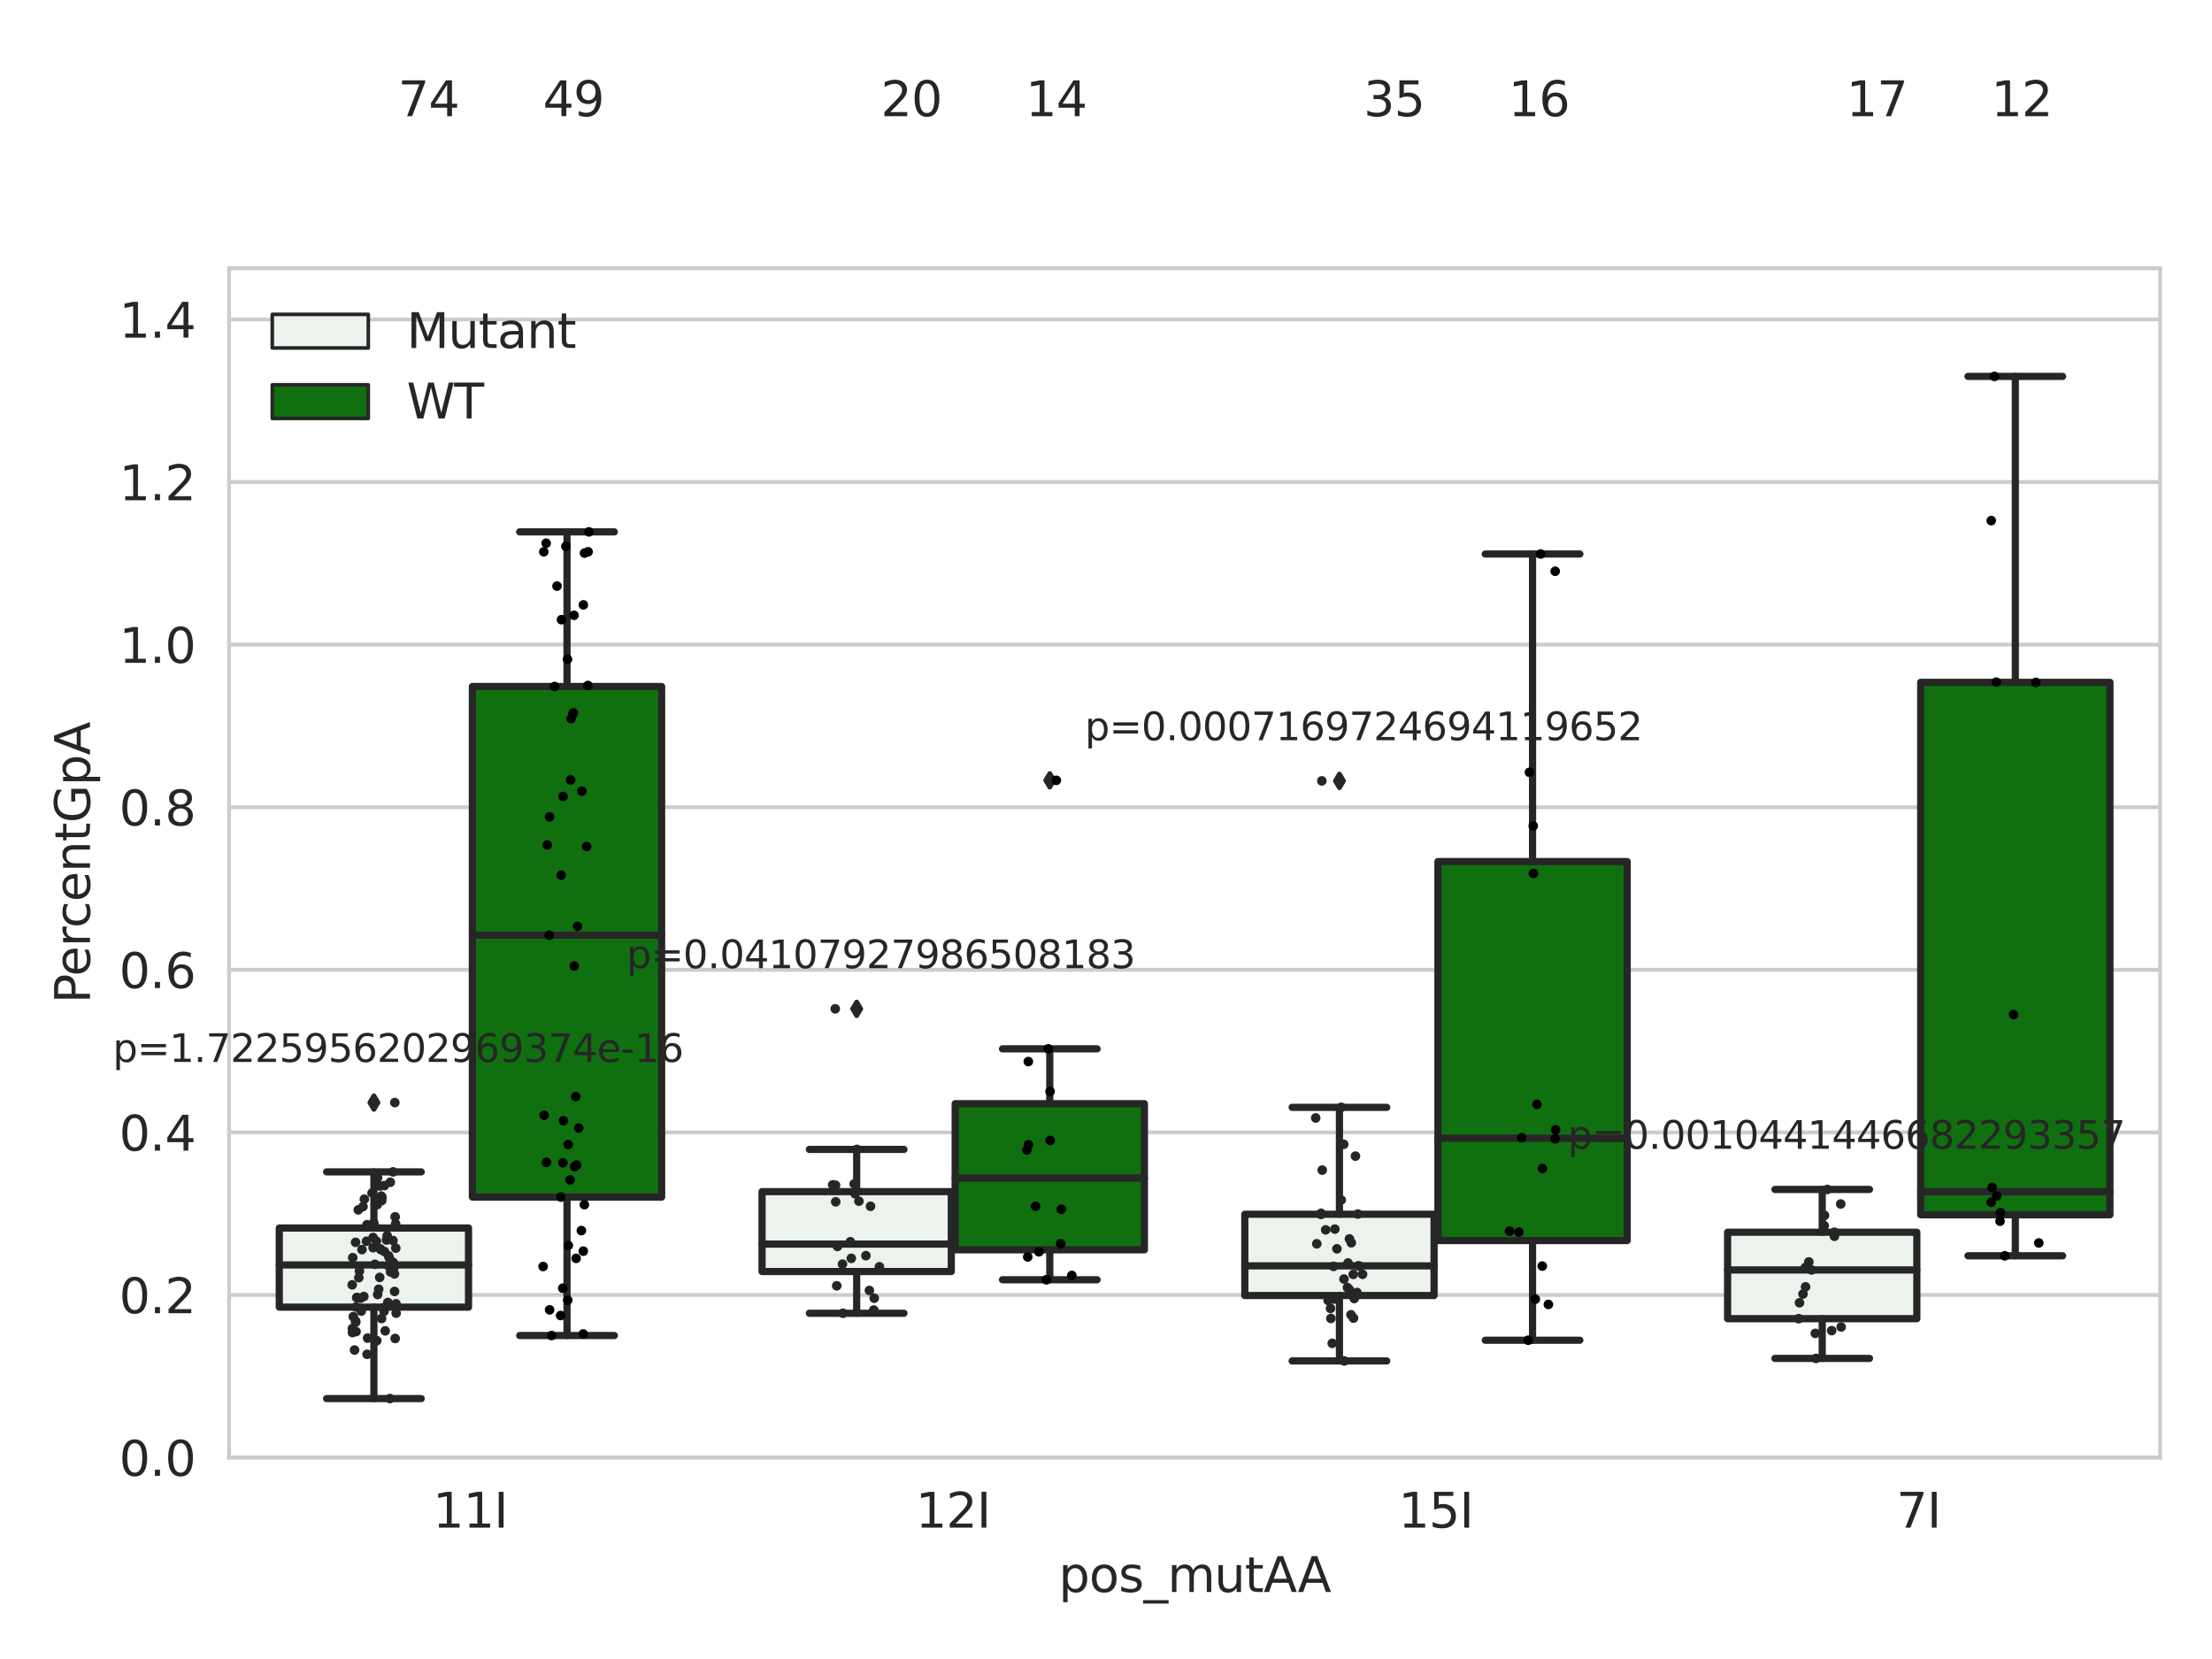 <?xml version="1.0" encoding="utf-8" standalone="no"?>
<!DOCTYPE svg PUBLIC "-//W3C//DTD SVG 1.1//EN"
  "http://www.w3.org/Graphics/SVG/1.1/DTD/svg11.dtd">
<svg xmlns:xlink="http://www.w3.org/1999/xlink" width="460.8pt" height="345.6pt" viewBox="0 0 460.8 345.6" xmlns="http://www.w3.org/2000/svg" version="1.1">
 <defs>
  <style type="text/css">*{stroke-linejoin: round; stroke-linecap: butt}</style>
 </defs>
 <g id="figure_1">
  <g id="patch_1">
   <path d="M 0 345.6 
L 460.8 345.6 
L 460.8 0 
L 0 0 
z
" style="fill: #ffffff"/>
  </g>
  <g id="axes_1">
   <g id="patch_2">
    <path d="M 47.72 303.64 
L 450 303.64 
L 450 55.89 
L 47.72 55.89 
z
" style="fill: #ffffff"/>
   </g>
   <g id="matplotlib.axis_1">
    <g id="xtick_1">
     <g id="text_1">
      <!-- 11I -->
      <g style="fill: #262626" transform="translate(90.168 318.238)scale(0.1 -0.1)">
       <defs>
        <path id="DejaVuSans-31" d="M 794 531 
L 1825 531 
L 1825 4091 
L 703 3866 
L 703 4441 
L 1819 4666 
L 2450 4666 
L 2450 531 
L 3481 531 
L 3481 0 
L 794 0 
L 794 531 
z
" transform="scale(0.016)"/>
        <path id="DejaVuSans-49" d="M 628 4666 
L 1259 4666 
L 1259 0 
L 628 0 
L 628 4666 
z
" transform="scale(0.016)"/>
       </defs>
       <use xlink:href="#DejaVuSans-31"/>
       <use xlink:href="#DejaVuSans-31" x="63.623"/>
       <use xlink:href="#DejaVuSans-49" x="127.246"/>
      </g>
     </g>
    </g>
    <g id="xtick_2">
     <g id="text_2">
      <!-- 12I -->
      <g style="fill: #262626" transform="translate(190.738 318.238)scale(0.1 -0.1)">
       <defs>
        <path id="DejaVuSans-32" d="M 1228 531 
L 3431 531 
L 3431 0 
L 469 0 
L 469 531 
Q 828 903 1448 1529 
Q 2069 2156 2228 2338 
Q 2531 2678 2651 2914 
Q 2772 3150 2772 3378 
Q 2772 3750 2511 3984 
Q 2250 4219 1831 4219 
Q 1534 4219 1204 4116 
Q 875 4013 500 3803 
L 500 4441 
Q 881 4594 1212 4672 
Q 1544 4750 1819 4750 
Q 2544 4750 2975 4387 
Q 3406 4025 3406 3419 
Q 3406 3131 3298 2873 
Q 3191 2616 2906 2266 
Q 2828 2175 2409 1742 
Q 1991 1309 1228 531 
z
" transform="scale(0.016)"/>
       </defs>
       <use xlink:href="#DejaVuSans-31"/>
       <use xlink:href="#DejaVuSans-32" x="63.623"/>
       <use xlink:href="#DejaVuSans-49" x="127.246"/>
      </g>
     </g>
    </g>
    <g id="xtick_3">
     <g id="text_3">
      <!-- 15I -->
      <g style="fill: #262626" transform="translate(291.308 318.238)scale(0.1 -0.1)">
       <defs>
        <path id="DejaVuSans-35" d="M 691 4666 
L 3169 4666 
L 3169 4134 
L 1269 4134 
L 1269 2991 
Q 1406 3038 1543 3061 
Q 1681 3084 1819 3084 
Q 2600 3084 3056 2656 
Q 3513 2228 3513 1497 
Q 3513 744 3044 326 
Q 2575 -91 1722 -91 
Q 1428 -91 1123 -41 
Q 819 9 494 109 
L 494 744 
Q 775 591 1075 516 
Q 1375 441 1709 441 
Q 2250 441 2565 725 
Q 2881 1009 2881 1497 
Q 2881 1984 2565 2268 
Q 2250 2553 1709 2553 
Q 1456 2553 1204 2497 
Q 953 2441 691 2322 
L 691 4666 
z
" transform="scale(0.016)"/>
       </defs>
       <use xlink:href="#DejaVuSans-31"/>
       <use xlink:href="#DejaVuSans-35" x="63.623"/>
       <use xlink:href="#DejaVuSans-49" x="127.246"/>
      </g>
     </g>
    </g>
    <g id="xtick_4">
     <g id="text_4">
      <!-- 7I -->
      <g style="fill: #262626" transform="translate(395.059 318.238)scale(0.1 -0.1)">
       <defs>
        <path id="DejaVuSans-37" d="M 525 4666 
L 3525 4666 
L 3525 4397 
L 1831 0 
L 1172 0 
L 2766 4134 
L 525 4134 
L 525 4666 
z
" transform="scale(0.016)"/>
       </defs>
       <use xlink:href="#DejaVuSans-37"/>
       <use xlink:href="#DejaVuSans-49" x="63.623"/>
      </g>
     </g>
    </g>
    <g id="text_5">
     <!-- pos_mutAA -->
     <g style="fill: #262626" transform="translate(220.544 331.638)scale(0.1 -0.1)">
      <defs>
       <path id="DejaVuSans-70" d="M 1159 525 
L 1159 -1331 
L 581 -1331 
L 581 3500 
L 1159 3500 
L 1159 2969 
Q 1341 3281 1617 3432 
Q 1894 3584 2278 3584 
Q 2916 3584 3314 3078 
Q 3713 2572 3713 1747 
Q 3713 922 3314 415 
Q 2916 -91 2278 -91 
Q 1894 -91 1617 61 
Q 1341 213 1159 525 
z
M 3116 1747 
Q 3116 2381 2855 2742 
Q 2594 3103 2138 3103 
Q 1681 3103 1420 2742 
Q 1159 2381 1159 1747 
Q 1159 1113 1420 752 
Q 1681 391 2138 391 
Q 2594 391 2855 752 
Q 3116 1113 3116 1747 
z
" transform="scale(0.016)"/>
       <path id="DejaVuSans-6f" d="M 1959 3097 
Q 1497 3097 1228 2736 
Q 959 2375 959 1747 
Q 959 1119 1226 758 
Q 1494 397 1959 397 
Q 2419 397 2687 759 
Q 2956 1122 2956 1747 
Q 2956 2369 2687 2733 
Q 2419 3097 1959 3097 
z
M 1959 3584 
Q 2709 3584 3137 3096 
Q 3566 2609 3566 1747 
Q 3566 888 3137 398 
Q 2709 -91 1959 -91 
Q 1206 -91 779 398 
Q 353 888 353 1747 
Q 353 2609 779 3096 
Q 1206 3584 1959 3584 
z
" transform="scale(0.016)"/>
       <path id="DejaVuSans-73" d="M 2834 3397 
L 2834 2853 
Q 2591 2978 2328 3040 
Q 2066 3103 1784 3103 
Q 1356 3103 1142 2972 
Q 928 2841 928 2578 
Q 928 2378 1081 2264 
Q 1234 2150 1697 2047 
L 1894 2003 
Q 2506 1872 2764 1633 
Q 3022 1394 3022 966 
Q 3022 478 2636 193 
Q 2250 -91 1575 -91 
Q 1294 -91 989 -36 
Q 684 19 347 128 
L 347 722 
Q 666 556 975 473 
Q 1284 391 1588 391 
Q 1994 391 2212 530 
Q 2431 669 2431 922 
Q 2431 1156 2273 1281 
Q 2116 1406 1581 1522 
L 1381 1569 
Q 847 1681 609 1914 
Q 372 2147 372 2553 
Q 372 3047 722 3315 
Q 1072 3584 1716 3584 
Q 2034 3584 2315 3537 
Q 2597 3491 2834 3397 
z
" transform="scale(0.016)"/>
       <path id="DejaVuSans-5f" d="M 3263 -1063 
L 3263 -1509 
L -63 -1509 
L -63 -1063 
L 3263 -1063 
z
" transform="scale(0.016)"/>
       <path id="DejaVuSans-6d" d="M 3328 2828 
Q 3544 3216 3844 3400 
Q 4144 3584 4550 3584 
Q 5097 3584 5394 3201 
Q 5691 2819 5691 2113 
L 5691 0 
L 5113 0 
L 5113 2094 
Q 5113 2597 4934 2840 
Q 4756 3084 4391 3084 
Q 3944 3084 3684 2787 
Q 3425 2491 3425 1978 
L 3425 0 
L 2847 0 
L 2847 2094 
Q 2847 2600 2669 2842 
Q 2491 3084 2119 3084 
Q 1678 3084 1418 2786 
Q 1159 2488 1159 1978 
L 1159 0 
L 581 0 
L 581 3500 
L 1159 3500 
L 1159 2956 
Q 1356 3278 1631 3431 
Q 1906 3584 2284 3584 
Q 2666 3584 2933 3390 
Q 3200 3197 3328 2828 
z
" transform="scale(0.016)"/>
       <path id="DejaVuSans-75" d="M 544 1381 
L 544 3500 
L 1119 3500 
L 1119 1403 
Q 1119 906 1312 657 
Q 1506 409 1894 409 
Q 2359 409 2629 706 
Q 2900 1003 2900 1516 
L 2900 3500 
L 3475 3500 
L 3475 0 
L 2900 0 
L 2900 538 
Q 2691 219 2414 64 
Q 2138 -91 1772 -91 
Q 1169 -91 856 284 
Q 544 659 544 1381 
z
M 1991 3584 
L 1991 3584 
z
" transform="scale(0.016)"/>
       <path id="DejaVuSans-74" d="M 1172 4494 
L 1172 3500 
L 2356 3500 
L 2356 3053 
L 1172 3053 
L 1172 1153 
Q 1172 725 1289 603 
Q 1406 481 1766 481 
L 2356 481 
L 2356 0 
L 1766 0 
Q 1100 0 847 248 
Q 594 497 594 1153 
L 594 3053 
L 172 3053 
L 172 3500 
L 594 3500 
L 594 4494 
L 1172 4494 
z
" transform="scale(0.016)"/>
       <path id="DejaVuSans-41" d="M 2188 4044 
L 1331 1722 
L 3047 1722 
L 2188 4044 
z
M 1831 4666 
L 2547 4666 
L 4325 0 
L 3669 0 
L 3244 1197 
L 1141 1197 
L 716 0 
L 50 0 
L 1831 4666 
z
" transform="scale(0.016)"/>
      </defs>
      <use xlink:href="#DejaVuSans-70"/>
      <use xlink:href="#DejaVuSans-6f" x="63.477"/>
      <use xlink:href="#DejaVuSans-73" x="124.658"/>
      <use xlink:href="#DejaVuSans-5f" x="176.758"/>
      <use xlink:href="#DejaVuSans-6d" x="226.758"/>
      <use xlink:href="#DejaVuSans-75" x="324.17"/>
      <use xlink:href="#DejaVuSans-74" x="387.549"/>
      <use xlink:href="#DejaVuSans-41" x="426.758"/>
      <use xlink:href="#DejaVuSans-41" x="497.916"/>
     </g>
    </g>
   </g>
   <g id="matplotlib.axis_2">
    <g id="ytick_1">
     <g id="line2d_1">
      <path d="M 47.72 303.64 
L 450 303.64 
" clip-path="url(#pa0d595d396)" style="fill: none; stroke: #cccccc; stroke-width: 0.8; stroke-linecap: round"/>
     </g>
     <g id="text_6">
      <!-- 0.0 -->
      <g style="fill: #262626" transform="translate(24.817 307.439)scale(0.1 -0.1)">
       <defs>
        <path id="DejaVuSans-30" d="M 2034 4250 
Q 1547 4250 1301 3770 
Q 1056 3291 1056 2328 
Q 1056 1369 1301 889 
Q 1547 409 2034 409 
Q 2525 409 2770 889 
Q 3016 1369 3016 2328 
Q 3016 3291 2770 3770 
Q 2525 4250 2034 4250 
z
M 2034 4750 
Q 2819 4750 3233 4129 
Q 3647 3509 3647 2328 
Q 3647 1150 3233 529 
Q 2819 -91 2034 -91 
Q 1250 -91 836 529 
Q 422 1150 422 2328 
Q 422 3509 836 4129 
Q 1250 4750 2034 4750 
z
" transform="scale(0.016)"/>
        <path id="DejaVuSans-2e" d="M 684 794 
L 1344 794 
L 1344 0 
L 684 0 
L 684 794 
z
" transform="scale(0.016)"/>
       </defs>
       <use xlink:href="#DejaVuSans-30"/>
       <use xlink:href="#DejaVuSans-2e" x="63.623"/>
       <use xlink:href="#DejaVuSans-30" x="95.41"/>
      </g>
     </g>
    </g>
    <g id="ytick_2">
     <g id="line2d_2">
      <path d="M 47.72 269.769 
L 450 269.769 
" clip-path="url(#pa0d595d396)" style="fill: none; stroke: #cccccc; stroke-width: 0.8; stroke-linecap: round"/>
     </g>
     <g id="text_7">
      <!-- 0.2 -->
      <g style="fill: #262626" transform="translate(24.817 273.568)scale(0.1 -0.1)">
       <use xlink:href="#DejaVuSans-30"/>
       <use xlink:href="#DejaVuSans-2e" x="63.623"/>
       <use xlink:href="#DejaVuSans-32" x="95.41"/>
      </g>
     </g>
    </g>
    <g id="ytick_3">
     <g id="line2d_3">
      <path d="M 47.72 235.898 
L 450 235.898 
" clip-path="url(#pa0d595d396)" style="fill: none; stroke: #cccccc; stroke-width: 0.8; stroke-linecap: round"/>
     </g>
     <g id="text_8">
      <!-- 0.4 -->
      <g style="fill: #262626" transform="translate(24.817 239.697)scale(0.1 -0.1)">
       <defs>
        <path id="DejaVuSans-34" d="M 2419 4116 
L 825 1625 
L 2419 1625 
L 2419 4116 
z
M 2253 4666 
L 3047 4666 
L 3047 1625 
L 3713 1625 
L 3713 1100 
L 3047 1100 
L 3047 0 
L 2419 0 
L 2419 1100 
L 313 1100 
L 313 1709 
L 2253 4666 
z
" transform="scale(0.016)"/>
       </defs>
       <use xlink:href="#DejaVuSans-30"/>
       <use xlink:href="#DejaVuSans-2e" x="63.623"/>
       <use xlink:href="#DejaVuSans-34" x="95.41"/>
      </g>
     </g>
    </g>
    <g id="ytick_4">
     <g id="line2d_4">
      <path d="M 47.72 202.026 
L 450 202.026 
" clip-path="url(#pa0d595d396)" style="fill: none; stroke: #cccccc; stroke-width: 0.8; stroke-linecap: round"/>
     </g>
     <g id="text_9">
      <!-- 0.6 -->
      <g style="fill: #262626" transform="translate(24.817 205.826)scale(0.1 -0.1)">
       <defs>
        <path id="DejaVuSans-36" d="M 2113 2584 
Q 1688 2584 1439 2293 
Q 1191 2003 1191 1497 
Q 1191 994 1439 701 
Q 1688 409 2113 409 
Q 2538 409 2786 701 
Q 3034 994 3034 1497 
Q 3034 2003 2786 2293 
Q 2538 2584 2113 2584 
z
M 3366 4563 
L 3366 3988 
Q 3128 4100 2886 4159 
Q 2644 4219 2406 4219 
Q 1781 4219 1451 3797 
Q 1122 3375 1075 2522 
Q 1259 2794 1537 2939 
Q 1816 3084 2150 3084 
Q 2853 3084 3261 2657 
Q 3669 2231 3669 1497 
Q 3669 778 3244 343 
Q 2819 -91 2113 -91 
Q 1303 -91 875 529 
Q 447 1150 447 2328 
Q 447 3434 972 4092 
Q 1497 4750 2381 4750 
Q 2619 4750 2861 4703 
Q 3103 4656 3366 4563 
z
" transform="scale(0.016)"/>
       </defs>
       <use xlink:href="#DejaVuSans-30"/>
       <use xlink:href="#DejaVuSans-2e" x="63.623"/>
       <use xlink:href="#DejaVuSans-36" x="95.41"/>
      </g>
     </g>
    </g>
    <g id="ytick_5">
     <g id="line2d_5">
      <path d="M 47.72 168.155 
L 450 168.155 
" clip-path="url(#pa0d595d396)" style="fill: none; stroke: #cccccc; stroke-width: 0.8; stroke-linecap: round"/>
     </g>
     <g id="text_10">
      <!-- 0.8 -->
      <g style="fill: #262626" transform="translate(24.817 171.954)scale(0.1 -0.1)">
       <defs>
        <path id="DejaVuSans-38" d="M 2034 2216 
Q 1584 2216 1326 1975 
Q 1069 1734 1069 1313 
Q 1069 891 1326 650 
Q 1584 409 2034 409 
Q 2484 409 2743 651 
Q 3003 894 3003 1313 
Q 3003 1734 2745 1975 
Q 2488 2216 2034 2216 
z
M 1403 2484 
Q 997 2584 770 2862 
Q 544 3141 544 3541 
Q 544 4100 942 4425 
Q 1341 4750 2034 4750 
Q 2731 4750 3128 4425 
Q 3525 4100 3525 3541 
Q 3525 3141 3298 2862 
Q 3072 2584 2669 2484 
Q 3125 2378 3379 2068 
Q 3634 1759 3634 1313 
Q 3634 634 3220 271 
Q 2806 -91 2034 -91 
Q 1263 -91 848 271 
Q 434 634 434 1313 
Q 434 1759 690 2068 
Q 947 2378 1403 2484 
z
M 1172 3481 
Q 1172 3119 1398 2916 
Q 1625 2713 2034 2713 
Q 2441 2713 2670 2916 
Q 2900 3119 2900 3481 
Q 2900 3844 2670 4047 
Q 2441 4250 2034 4250 
Q 1625 4250 1398 4047 
Q 1172 3844 1172 3481 
z
" transform="scale(0.016)"/>
       </defs>
       <use xlink:href="#DejaVuSans-30"/>
       <use xlink:href="#DejaVuSans-2e" x="63.623"/>
       <use xlink:href="#DejaVuSans-38" x="95.41"/>
      </g>
     </g>
    </g>
    <g id="ytick_6">
     <g id="line2d_6">
      <path d="M 47.72 134.284 
L 450 134.284 
" clip-path="url(#pa0d595d396)" style="fill: none; stroke: #cccccc; stroke-width: 0.8; stroke-linecap: round"/>
     </g>
     <g id="text_11">
      <!-- 1.0 -->
      <g style="fill: #262626" transform="translate(24.817 138.083)scale(0.1 -0.1)">
       <use xlink:href="#DejaVuSans-31"/>
       <use xlink:href="#DejaVuSans-2e" x="63.623"/>
       <use xlink:href="#DejaVuSans-30" x="95.41"/>
      </g>
     </g>
    </g>
    <g id="ytick_7">
     <g id="line2d_7">
      <path d="M 47.72 100.413 
L 450 100.413 
" clip-path="url(#pa0d595d396)" style="fill: none; stroke: #cccccc; stroke-width: 0.8; stroke-linecap: round"/>
     </g>
     <g id="text_12">
      <!-- 1.2 -->
      <g style="fill: #262626" transform="translate(24.817 104.212)scale(0.1 -0.1)">
       <use xlink:href="#DejaVuSans-31"/>
       <use xlink:href="#DejaVuSans-2e" x="63.623"/>
       <use xlink:href="#DejaVuSans-32" x="95.41"/>
      </g>
     </g>
    </g>
    <g id="ytick_8">
     <g id="line2d_8">
      <path d="M 47.72 66.542 
L 450 66.542 
" clip-path="url(#pa0d595d396)" style="fill: none; stroke: #cccccc; stroke-width: 0.8; stroke-linecap: round"/>
     </g>
     <g id="text_13">
      <!-- 1.4 -->
      <g style="fill: #262626" transform="translate(24.817 70.341)scale(0.1 -0.1)">
       <use xlink:href="#DejaVuSans-31"/>
       <use xlink:href="#DejaVuSans-2e" x="63.623"/>
       <use xlink:href="#DejaVuSans-34" x="95.41"/>
      </g>
     </g>
    </g>
    <g id="text_14">
     <!-- PercentGpA -->
     <g style="fill: #262626" transform="translate(18.737 209.041)rotate(-90)scale(0.1 -0.1)">
      <defs>
       <path id="DejaVuSans-50" d="M 1259 4147 
L 1259 2394 
L 2053 2394 
Q 2494 2394 2734 2622 
Q 2975 2850 2975 3272 
Q 2975 3691 2734 3919 
Q 2494 4147 2053 4147 
L 1259 4147 
z
M 628 4666 
L 2053 4666 
Q 2838 4666 3239 4311 
Q 3641 3956 3641 3272 
Q 3641 2581 3239 2228 
Q 2838 1875 2053 1875 
L 1259 1875 
L 1259 0 
L 628 0 
L 628 4666 
z
" transform="scale(0.016)"/>
       <path id="DejaVuSans-65" d="M 3597 1894 
L 3597 1613 
L 953 1613 
Q 991 1019 1311 708 
Q 1631 397 2203 397 
Q 2534 397 2845 478 
Q 3156 559 3463 722 
L 3463 178 
Q 3153 47 2828 -22 
Q 2503 -91 2169 -91 
Q 1331 -91 842 396 
Q 353 884 353 1716 
Q 353 2575 817 3079 
Q 1281 3584 2069 3584 
Q 2775 3584 3186 3129 
Q 3597 2675 3597 1894 
z
M 3022 2063 
Q 3016 2534 2758 2815 
Q 2500 3097 2075 3097 
Q 1594 3097 1305 2825 
Q 1016 2553 972 2059 
L 3022 2063 
z
" transform="scale(0.016)"/>
       <path id="DejaVuSans-72" d="M 2631 2963 
Q 2534 3019 2420 3045 
Q 2306 3072 2169 3072 
Q 1681 3072 1420 2755 
Q 1159 2438 1159 1844 
L 1159 0 
L 581 0 
L 581 3500 
L 1159 3500 
L 1159 2956 
Q 1341 3275 1631 3429 
Q 1922 3584 2338 3584 
Q 2397 3584 2469 3576 
Q 2541 3569 2628 3553 
L 2631 2963 
z
" transform="scale(0.016)"/>
       <path id="DejaVuSans-63" d="M 3122 3366 
L 3122 2828 
Q 2878 2963 2633 3030 
Q 2388 3097 2138 3097 
Q 1578 3097 1268 2742 
Q 959 2388 959 1747 
Q 959 1106 1268 751 
Q 1578 397 2138 397 
Q 2388 397 2633 464 
Q 2878 531 3122 666 
L 3122 134 
Q 2881 22 2623 -34 
Q 2366 -91 2075 -91 
Q 1284 -91 818 406 
Q 353 903 353 1747 
Q 353 2603 823 3093 
Q 1294 3584 2113 3584 
Q 2378 3584 2631 3529 
Q 2884 3475 3122 3366 
z
" transform="scale(0.016)"/>
       <path id="DejaVuSans-6e" d="M 3513 2113 
L 3513 0 
L 2938 0 
L 2938 2094 
Q 2938 2591 2744 2837 
Q 2550 3084 2163 3084 
Q 1697 3084 1428 2787 
Q 1159 2491 1159 1978 
L 1159 0 
L 581 0 
L 581 3500 
L 1159 3500 
L 1159 2956 
Q 1366 3272 1645 3428 
Q 1925 3584 2291 3584 
Q 2894 3584 3203 3211 
Q 3513 2838 3513 2113 
z
" transform="scale(0.016)"/>
       <path id="DejaVuSans-47" d="M 3809 666 
L 3809 1919 
L 2778 1919 
L 2778 2438 
L 4434 2438 
L 4434 434 
Q 4069 175 3628 42 
Q 3188 -91 2688 -91 
Q 1594 -91 976 548 
Q 359 1188 359 2328 
Q 359 3472 976 4111 
Q 1594 4750 2688 4750 
Q 3144 4750 3555 4637 
Q 3966 4525 4313 4306 
L 4313 3634 
Q 3963 3931 3569 4081 
Q 3175 4231 2741 4231 
Q 1884 4231 1454 3753 
Q 1025 3275 1025 2328 
Q 1025 1384 1454 906 
Q 1884 428 2741 428 
Q 3075 428 3337 486 
Q 3600 544 3809 666 
z
" transform="scale(0.016)"/>
      </defs>
      <use xlink:href="#DejaVuSans-50"/>
      <use xlink:href="#DejaVuSans-65" x="56.678"/>
      <use xlink:href="#DejaVuSans-72" x="118.201"/>
      <use xlink:href="#DejaVuSans-63" x="157.064"/>
      <use xlink:href="#DejaVuSans-65" x="212.045"/>
      <use xlink:href="#DejaVuSans-6e" x="273.568"/>
      <use xlink:href="#DejaVuSans-74" x="336.947"/>
      <use xlink:href="#DejaVuSans-47" x="376.156"/>
      <use xlink:href="#DejaVuSans-70" x="453.646"/>
      <use xlink:href="#DejaVuSans-41" x="517.123"/>
     </g>
    </g>
   </g>
   <g id="patch_3">
    <path d="M 58.179 272.303 
L 97.603 272.303 
L 97.603 255.818 
L 58.179 255.818 
L 58.179 272.303 
z
" clip-path="url(#pa0d595d396)" style="fill: #ecf2ec; stroke: #262626; stroke-width: 1.5; stroke-linejoin: miter"/>
   </g>
   <g id="patch_4">
    <path d="M 98.407 249.373 
L 137.831 249.373 
L 137.831 143.013 
L 98.407 143.013 
L 98.407 249.373 
z
" clip-path="url(#pa0d595d396)" style="fill: #107010; stroke: #262626; stroke-width: 1.5; stroke-linejoin: miter"/>
   </g>
   <g id="patch_5">
    <path d="M 158.749 264.88 
L 198.173 264.88 
L 198.173 248.237 
L 158.749 248.237 
L 158.749 264.88 
z
" clip-path="url(#pa0d595d396)" style="fill: #ecf2ec; stroke: #262626; stroke-width: 1.5; stroke-linejoin: miter"/>
   </g>
   <g id="patch_6">
    <path d="M 198.977 260.354 
L 238.401 260.354 
L 238.401 229.918 
L 198.977 229.918 
L 198.977 260.354 
z
" clip-path="url(#pa0d595d396)" style="fill: #107010; stroke: #262626; stroke-width: 1.5; stroke-linejoin: miter"/>
   </g>
   <g id="patch_7">
    <path d="M 259.319 269.883 
L 298.743 269.883 
L 298.743 252.95 
L 259.319 252.95 
L 259.319 269.883 
z
" clip-path="url(#pa0d595d396)" style="fill: #ecf2ec; stroke: #262626; stroke-width: 1.5; stroke-linejoin: miter"/>
   </g>
   <g id="patch_8">
    <path d="M 299.547 258.427 
L 338.971 258.427 
L 338.971 179.483 
L 299.547 179.483 
L 299.547 258.427 
z
" clip-path="url(#pa0d595d396)" style="fill: #107010; stroke: #262626; stroke-width: 1.5; stroke-linejoin: miter"/>
   </g>
   <g id="patch_9">
    <path d="M 359.889 274.704 
L 399.313 274.704 
L 399.313 256.699 
L 359.889 256.699 
L 359.889 274.704 
z
" clip-path="url(#pa0d595d396)" style="fill: #ecf2ec; stroke: #262626; stroke-width: 1.5; stroke-linejoin: miter"/>
   </g>
   <g id="patch_10">
    <path d="M 400.117 253.056 
L 439.541 253.056 
L 439.541 142.146 
L 400.117 142.146 
L 400.117 253.056 
z
" clip-path="url(#pa0d595d396)" style="fill: #107010; stroke: #262626; stroke-width: 1.5; stroke-linejoin: miter"/>
   </g>
   <g id="patch_11">
    <path d="M 98.005 303.64 
L 98.005 303.64 
L 98.005 303.64 
L 98.005 303.64 
z
" clip-path="url(#pa0d595d396)" style="fill: #ecf2ec; stroke: #262626; stroke-width: 0.75; stroke-linejoin: miter"/>
   </g>
   <g id="patch_12">
    <path d="M 98.005 303.64 
L 98.005 303.64 
L 98.005 303.64 
L 98.005 303.64 
z
" clip-path="url(#pa0d595d396)" style="fill: #107010; stroke: #262626; stroke-width: 0.75; stroke-linejoin: miter"/>
   </g>
   <g id="PathCollection_1"/>
   <g id="PathCollection_2"/>
   <g id="line2d_9">
    <path d="M 77.891 272.303 
L 77.891 291.352 
" clip-path="url(#pa0d595d396)" style="fill: none; stroke: #262626; stroke-width: 1.5; stroke-linecap: round"/>
   </g>
   <g id="line2d_10">
    <path d="M 77.891 255.818 
L 77.891 244.127 
" clip-path="url(#pa0d595d396)" style="fill: none; stroke: #262626; stroke-width: 1.5; stroke-linecap: round"/>
   </g>
   <g id="line2d_11">
    <path d="M 68.035 291.352 
L 87.747 291.352 
" clip-path="url(#pa0d595d396)" style="fill: none; stroke: #262626; stroke-width: 1.5; stroke-linecap: round"/>
   </g>
   <g id="line2d_12">
    <path d="M 68.035 244.127 
L 87.747 244.127 
" clip-path="url(#pa0d595d396)" style="fill: none; stroke: #262626; stroke-width: 1.5; stroke-linecap: round"/>
   </g>
   <g id="line2d_13">
    <defs>
     <path id="m49b3fe1995" d="M -0 1.414 
L 0.849 0 
L 0 -1.414 
L -0.849 -0 
z
" style="stroke: #262626; stroke-linejoin: miter"/>
    </defs>
    <g clip-path="url(#pa0d595d396)">
     <use xlink:href="#m49b3fe1995" x="77.891" y="229.687" style="fill: #262626; stroke: #262626; stroke-linejoin: miter"/>
    </g>
   </g>
   <g id="line2d_14">
    <path d="M 118.119 249.373 
L 118.119 278.214 
" clip-path="url(#pa0d595d396)" style="fill: none; stroke: #262626; stroke-width: 1.5; stroke-linecap: round"/>
   </g>
   <g id="line2d_15">
    <path d="M 118.119 143.013 
L 118.119 110.798 
" clip-path="url(#pa0d595d396)" style="fill: none; stroke: #262626; stroke-width: 1.5; stroke-linecap: round"/>
   </g>
   <g id="line2d_16">
    <path d="M 108.263 278.214 
L 127.975 278.214 
" clip-path="url(#pa0d595d396)" style="fill: none; stroke: #262626; stroke-width: 1.5; stroke-linecap: round"/>
   </g>
   <g id="line2d_17">
    <path d="M 108.263 110.798 
L 127.975 110.798 
" clip-path="url(#pa0d595d396)" style="fill: none; stroke: #262626; stroke-width: 1.5; stroke-linecap: round"/>
   </g>
   <g id="line2d_18"/>
   <g id="line2d_19">
    <path d="M 178.461 264.88 
L 178.461 273.576 
" clip-path="url(#pa0d595d396)" style="fill: none; stroke: #262626; stroke-width: 1.5; stroke-linecap: round"/>
   </g>
   <g id="line2d_20">
    <path d="M 178.461 248.237 
L 178.461 239.445 
" clip-path="url(#pa0d595d396)" style="fill: none; stroke: #262626; stroke-width: 1.5; stroke-linecap: round"/>
   </g>
   <g id="line2d_21">
    <path d="M 168.605 273.576 
L 188.317 273.576 
" clip-path="url(#pa0d595d396)" style="fill: none; stroke: #262626; stroke-width: 1.5; stroke-linecap: round"/>
   </g>
   <g id="line2d_22">
    <path d="M 168.605 239.445 
L 188.317 239.445 
" clip-path="url(#pa0d595d396)" style="fill: none; stroke: #262626; stroke-width: 1.5; stroke-linecap: round"/>
   </g>
   <g id="line2d_23">
    <g clip-path="url(#pa0d595d396)">
     <use xlink:href="#m49b3fe1995" x="178.461" y="210.159" style="fill: #262626; stroke: #262626; stroke-linejoin: miter"/>
    </g>
   </g>
   <g id="line2d_24">
    <path d="M 218.689 260.354 
L 218.689 266.596 
" clip-path="url(#pa0d595d396)" style="fill: none; stroke: #262626; stroke-width: 1.5; stroke-linecap: round"/>
   </g>
   <g id="line2d_25">
    <path d="M 218.689 229.918 
L 218.689 218.497 
" clip-path="url(#pa0d595d396)" style="fill: none; stroke: #262626; stroke-width: 1.5; stroke-linecap: round"/>
   </g>
   <g id="line2d_26">
    <path d="M 208.833 266.596 
L 228.545 266.596 
" clip-path="url(#pa0d595d396)" style="fill: none; stroke: #262626; stroke-width: 1.5; stroke-linecap: round"/>
   </g>
   <g id="line2d_27">
    <path d="M 208.833 218.497 
L 228.545 218.497 
" clip-path="url(#pa0d595d396)" style="fill: none; stroke: #262626; stroke-width: 1.5; stroke-linecap: round"/>
   </g>
   <g id="line2d_28">
    <g clip-path="url(#pa0d595d396)">
     <use xlink:href="#m49b3fe1995" x="218.689" y="162.558" style="fill: #262626; stroke: #262626; stroke-linejoin: miter"/>
    </g>
   </g>
   <g id="line2d_29">
    <path d="M 279.031 269.883 
L 279.031 283.508 
" clip-path="url(#pa0d595d396)" style="fill: none; stroke: #262626; stroke-width: 1.5; stroke-linecap: round"/>
   </g>
   <g id="line2d_30">
    <path d="M 279.031 252.95 
L 279.031 230.677 
" clip-path="url(#pa0d595d396)" style="fill: none; stroke: #262626; stroke-width: 1.5; stroke-linecap: round"/>
   </g>
   <g id="line2d_31">
    <path d="M 269.175 283.508 
L 288.887 283.508 
" clip-path="url(#pa0d595d396)" style="fill: none; stroke: #262626; stroke-width: 1.5; stroke-linecap: round"/>
   </g>
   <g id="line2d_32">
    <path d="M 269.175 230.677 
L 288.887 230.677 
" clip-path="url(#pa0d595d396)" style="fill: none; stroke: #262626; stroke-width: 1.5; stroke-linecap: round"/>
   </g>
   <g id="line2d_33">
    <g clip-path="url(#pa0d595d396)">
     <use xlink:href="#m49b3fe1995" x="279.031" y="162.674" style="fill: #262626; stroke: #262626; stroke-linejoin: miter"/>
    </g>
   </g>
   <g id="line2d_34">
    <path d="M 319.259 258.427 
L 319.259 279.198 
" clip-path="url(#pa0d595d396)" style="fill: none; stroke: #262626; stroke-width: 1.5; stroke-linecap: round"/>
   </g>
   <g id="line2d_35">
    <path d="M 319.259 179.483 
L 319.259 115.412 
" clip-path="url(#pa0d595d396)" style="fill: none; stroke: #262626; stroke-width: 1.5; stroke-linecap: round"/>
   </g>
   <g id="line2d_36">
    <path d="M 309.403 279.198 
L 329.115 279.198 
" clip-path="url(#pa0d595d396)" style="fill: none; stroke: #262626; stroke-width: 1.5; stroke-linecap: round"/>
   </g>
   <g id="line2d_37">
    <path d="M 309.403 115.412 
L 329.115 115.412 
" clip-path="url(#pa0d595d396)" style="fill: none; stroke: #262626; stroke-width: 1.5; stroke-linecap: round"/>
   </g>
   <g id="line2d_38"/>
   <g id="line2d_39">
    <path d="M 379.601 274.704 
L 379.601 282.981 
" clip-path="url(#pa0d595d396)" style="fill: none; stroke: #262626; stroke-width: 1.5; stroke-linecap: round"/>
   </g>
   <g id="line2d_40">
    <path d="M 379.601 256.699 
L 379.601 247.781 
" clip-path="url(#pa0d595d396)" style="fill: none; stroke: #262626; stroke-width: 1.5; stroke-linecap: round"/>
   </g>
   <g id="line2d_41">
    <path d="M 369.745 282.981 
L 389.457 282.981 
" clip-path="url(#pa0d595d396)" style="fill: none; stroke: #262626; stroke-width: 1.5; stroke-linecap: round"/>
   </g>
   <g id="line2d_42">
    <path d="M 369.745 247.781 
L 389.457 247.781 
" clip-path="url(#pa0d595d396)" style="fill: none; stroke: #262626; stroke-width: 1.5; stroke-linecap: round"/>
   </g>
   <g id="line2d_43"/>
   <g id="line2d_44">
    <path d="M 419.829 253.056 
L 419.829 261.605 
" clip-path="url(#pa0d595d396)" style="fill: none; stroke: #262626; stroke-width: 1.5; stroke-linecap: round"/>
   </g>
   <g id="line2d_45">
    <path d="M 419.829 142.146 
L 419.829 78.412 
" clip-path="url(#pa0d595d396)" style="fill: none; stroke: #262626; stroke-width: 1.5; stroke-linecap: round"/>
   </g>
   <g id="line2d_46">
    <path d="M 409.973 261.605 
L 429.685 261.605 
" clip-path="url(#pa0d595d396)" style="fill: none; stroke: #262626; stroke-width: 1.5; stroke-linecap: round"/>
   </g>
   <g id="line2d_47">
    <path d="M 409.973 78.412 
L 429.685 78.412 
" clip-path="url(#pa0d595d396)" style="fill: none; stroke: #262626; stroke-width: 1.5; stroke-linecap: round"/>
   </g>
   <g id="line2d_48"/>
   <g id="line2d_49">
    <path d="M 58.179 263.518 
L 97.603 263.518 
" clip-path="url(#pa0d595d396)" style="fill: none; stroke: #262626; stroke-width: 1.5; stroke-linecap: round"/>
   </g>
   <g id="line2d_50">
    <path d="M 98.407 194.817 
L 137.831 194.817 
" clip-path="url(#pa0d595d396)" style="fill: none; stroke: #262626; stroke-width: 1.5; stroke-linecap: round"/>
   </g>
   <g id="line2d_51">
    <path d="M 158.749 259.163 
L 198.173 259.163 
" clip-path="url(#pa0d595d396)" style="fill: none; stroke: #262626; stroke-width: 1.5; stroke-linecap: round"/>
   </g>
   <g id="line2d_52">
    <path d="M 198.977 245.42 
L 238.401 245.42 
" clip-path="url(#pa0d595d396)" style="fill: none; stroke: #262626; stroke-width: 1.5; stroke-linecap: round"/>
   </g>
   <g id="line2d_53">
    <path d="M 259.319 263.703 
L 298.743 263.703 
" clip-path="url(#pa0d595d396)" style="fill: none; stroke: #262626; stroke-width: 1.5; stroke-linecap: round"/>
   </g>
   <g id="line2d_54">
    <path d="M 299.547 237.123 
L 338.971 237.123 
" clip-path="url(#pa0d595d396)" style="fill: none; stroke: #262626; stroke-width: 1.5; stroke-linecap: round"/>
   </g>
   <g id="line2d_55">
    <path d="M 359.889 264.554 
L 399.313 264.554 
" clip-path="url(#pa0d595d396)" style="fill: none; stroke: #262626; stroke-width: 1.5; stroke-linecap: round"/>
   </g>
   <g id="line2d_56">
    <path d="M 400.117 248.244 
L 439.541 248.244 
" clip-path="url(#pa0d595d396)" style="fill: none; stroke: #262626; stroke-width: 1.5; stroke-linecap: round"/>
   </g>
   <g id="patch_13">
    <path d="M 47.72 303.64 
L 47.72 55.89 
" style="fill: none; stroke: #cccccc; stroke-width: 0.8; stroke-linejoin: miter; stroke-linecap: square"/>
   </g>
   <g id="patch_14">
    <path d="M 450 303.64 
L 450 55.89 
" style="fill: none; stroke: #cccccc; stroke-width: 0.8; stroke-linejoin: miter; stroke-linecap: square"/>
   </g>
   <g id="patch_15">
    <path d="M 47.72 303.64 
L 450 303.64 
" style="fill: none; stroke: #cccccc; stroke-width: 0.8; stroke-linejoin: miter; stroke-linecap: square"/>
   </g>
   <g id="patch_16">
    <path d="M 47.72 55.89 
L 450 55.89 
" style="fill: none; stroke: #cccccc; stroke-width: 0.8; stroke-linejoin: miter; stroke-linecap: square"/>
   </g>
   <g id="PathCollection_3">
    <defs>
     <path id="C0_0_024300e45d" d="M 0 1 
C 0.265 1 0.52 0.895 0.707 0.707 
C 0.895 0.52 1 0.265 1 -0 
C 1 -0.265 0.895 -0.52 0.707 -0.707 
C 0.52 -0.895 0.265 -1 0 -1 
C -0.265 -1 -0.52 -0.895 -0.707 -0.707 
C -0.895 -0.52 -1 -0.265 -1 0 
C -1 0.265 -0.895 0.52 -0.707 0.707 
C -0.52 0.895 -0.265 1 0 1 
z
"/>
    </defs>
    <g clip-path="url(#pa0d595d396)">
     <use xlink:href="#C0_0_024300e45d" x="78.488" y="279.282" style="fill: #262626"/>
    </g>
    <g clip-path="url(#pa0d595d396)">
     <use xlink:href="#C0_0_024300e45d" x="81.361" y="264.963" style="fill: #262626"/>
    </g>
    <g clip-path="url(#pa0d595d396)">
     <use xlink:href="#C0_0_024300e45d" x="82.321" y="278.828" style="fill: #262626"/>
    </g>
    <g clip-path="url(#pa0d595d396)">
     <use xlink:href="#C0_0_024300e45d" x="80.087" y="260.714" style="fill: #262626"/>
    </g>
    <g clip-path="url(#pa0d595d396)">
     <use xlink:href="#C0_0_024300e45d" x="74.304" y="270.312" style="fill: #262626"/>
    </g>
    <g clip-path="url(#pa0d595d396)">
     <use xlink:href="#C0_0_024300e45d" x="82.41" y="254.948" style="fill: #262626"/>
    </g>
    <g clip-path="url(#pa0d595d396)">
     <use xlink:href="#C0_0_024300e45d" x="82.527" y="273.559" style="fill: #262626"/>
    </g>
    <g clip-path="url(#pa0d595d396)">
     <use xlink:href="#C0_0_024300e45d" x="80.894" y="263.654" style="fill: #262626"/>
    </g>
    <g clip-path="url(#pa0d595d396)">
     <use xlink:href="#C0_0_024300e45d" x="74.176" y="272.271" style="fill: #262626"/>
    </g>
    <g clip-path="url(#pa0d595d396)">
     <use xlink:href="#C0_0_024300e45d" x="78.888" y="268.57" style="fill: #262626"/>
    </g>
    <g clip-path="url(#pa0d595d396)">
     <use xlink:href="#C0_0_024300e45d" x="80.243" y="277.244" style="fill: #262626"/>
    </g>
    <g clip-path="url(#pa0d595d396)">
     <use xlink:href="#C0_0_024300e45d" x="77.507" y="248.53" style="fill: #262626"/>
    </g>
    <g clip-path="url(#pa0d595d396)">
     <use xlink:href="#C0_0_024300e45d" x="82.49" y="272.314" style="fill: #262626"/>
    </g>
    <g clip-path="url(#pa0d595d396)">
     <use xlink:href="#C0_0_024300e45d" x="82.497" y="271.601" style="fill: #262626"/>
    </g>
    <g clip-path="url(#pa0d595d396)">
     <use xlink:href="#C0_0_024300e45d" x="77.717" y="257.787" style="fill: #262626"/>
    </g>
    <g clip-path="url(#pa0d595d396)">
     <use xlink:href="#C0_0_024300e45d" x="79.767" y="272.462" style="fill: #262626"/>
    </g>
    <g clip-path="url(#pa0d595d396)">
     <use xlink:href="#C0_0_024300e45d" x="80.073" y="246.978" style="fill: #262626"/>
    </g>
    <g clip-path="url(#pa0d595d396)">
     <use xlink:href="#C0_0_024300e45d" x="79.569" y="249.425" style="fill: #262626"/>
    </g>
    <g clip-path="url(#pa0d595d396)">
     <use xlink:href="#C0_0_024300e45d" x="82.446" y="260.008" style="fill: #262626"/>
    </g>
    <g clip-path="url(#pa0d595d396)">
     <use xlink:href="#C0_0_024300e45d" x="78.405" y="258.567" style="fill: #262626"/>
    </g>
    <g clip-path="url(#pa0d595d396)">
     <use xlink:href="#C0_0_024300e45d" x="79.528" y="250.102" style="fill: #262626"/>
    </g>
    <g clip-path="url(#pa0d595d396)">
     <use xlink:href="#C0_0_024300e45d" x="77.952" y="255.285" style="fill: #262626"/>
    </g>
    <g clip-path="url(#pa0d595d396)">
     <use xlink:href="#C0_0_024300e45d" x="75.624" y="251.356" style="fill: #262626"/>
    </g>
    <g clip-path="url(#pa0d595d396)">
     <use xlink:href="#C0_0_024300e45d" x="75.257" y="273.124" style="fill: #262626"/>
    </g>
    <g clip-path="url(#pa0d595d396)">
     <use xlink:href="#C0_0_024300e45d" x="79.329" y="260.327" style="fill: #262626"/>
    </g>
    <g clip-path="url(#pa0d595d396)">
     <use xlink:href="#C0_0_024300e45d" x="75.793" y="270.087" style="fill: #262626"/>
    </g>
    <g clip-path="url(#pa0d595d396)">
     <use xlink:href="#C0_0_024300e45d" x="74.078" y="258.798" style="fill: #262626"/>
    </g>
    <g clip-path="url(#pa0d595d396)">
     <use xlink:href="#C0_0_024300e45d" x="76.441" y="255.133" style="fill: #262626"/>
    </g>
    <g clip-path="url(#pa0d595d396)">
     <use xlink:href="#C0_0_024300e45d" x="74.642" y="252.037" style="fill: #262626"/>
    </g>
    <g clip-path="url(#pa0d595d396)">
     <use xlink:href="#C0_0_024300e45d" x="80.922" y="261.594" style="fill: #262626"/>
    </g>
    <g clip-path="url(#pa0d595d396)">
     <use xlink:href="#C0_0_024300e45d" x="73.366" y="267.65" style="fill: #262626"/>
    </g>
    <g clip-path="url(#pa0d595d396)">
     <use xlink:href="#C0_0_024300e45d" x="76.474" y="282.127" style="fill: #262626"/>
    </g>
    <g clip-path="url(#pa0d595d396)">
     <use xlink:href="#C0_0_024300e45d" x="74.423" y="270.308" style="fill: #262626"/>
    </g>
    <g clip-path="url(#pa0d595d396)">
     <use xlink:href="#C0_0_024300e45d" x="78.118" y="263.381" style="fill: #262626"/>
    </g>
    <g clip-path="url(#pa0d595d396)">
     <use xlink:href="#C0_0_024300e45d" x="73.6" y="274.272" style="fill: #262626"/>
    </g>
    <g clip-path="url(#pa0d595d396)">
     <use xlink:href="#C0_0_024300e45d" x="76.349" y="258.573" style="fill: #262626"/>
    </g>
    <g clip-path="url(#pa0d595d396)">
     <use xlink:href="#C0_0_024300e45d" x="74.073" y="275.194" style="fill: #262626"/>
    </g>
    <g clip-path="url(#pa0d595d396)">
     <use xlink:href="#C0_0_024300e45d" x="79.098" y="266.111" style="fill: #262626"/>
    </g>
    <g clip-path="url(#pa0d595d396)">
     <use xlink:href="#C0_0_024300e45d" x="82.014" y="264.182" style="fill: #262626"/>
    </g>
    <g clip-path="url(#pa0d595d396)">
     <use xlink:href="#C0_0_024300e45d" x="81.083" y="261.984" style="fill: #262626"/>
    </g>
    <g clip-path="url(#pa0d595d396)">
     <use xlink:href="#C0_0_024300e45d" x="82.25" y="229.687" style="fill: #262626"/>
    </g>
    <g clip-path="url(#pa0d595d396)">
     <use xlink:href="#C0_0_024300e45d" x="73.481" y="261.99" style="fill: #262626"/>
    </g>
    <g clip-path="url(#pa0d595d396)">
     <use xlink:href="#C0_0_024300e45d" x="81.88" y="244.127" style="fill: #262626"/>
    </g>
    <g clip-path="url(#pa0d595d396)">
     <use xlink:href="#C0_0_024300e45d" x="78.597" y="250.942" style="fill: #262626"/>
    </g>
    <g clip-path="url(#pa0d595d396)">
     <use xlink:href="#C0_0_024300e45d" x="80.658" y="257.415" style="fill: #262626"/>
    </g>
    <g clip-path="url(#pa0d595d396)">
     <use xlink:href="#C0_0_024300e45d" x="75.132" y="270.429" style="fill: #262626"/>
    </g>
    <g clip-path="url(#pa0d595d396)">
     <use xlink:href="#C0_0_024300e45d" x="78.655" y="245.35" style="fill: #262626"/>
    </g>
    <g clip-path="url(#pa0d595d396)">
     <use xlink:href="#C0_0_024300e45d" x="75.399" y="260.313" style="fill: #262626"/>
    </g>
    <g clip-path="url(#pa0d595d396)">
     <use xlink:href="#C0_0_024300e45d" x="81.941" y="263.01" style="fill: #262626"/>
    </g>
    <g clip-path="url(#pa0d595d396)">
     <use xlink:href="#C0_0_024300e45d" x="79.137" y="247.073" style="fill: #262626"/>
    </g>
    <g clip-path="url(#pa0d595d396)">
     <use xlink:href="#C0_0_024300e45d" x="82.32" y="253.488" style="fill: #262626"/>
    </g>
    <g clip-path="url(#pa0d595d396)">
     <use xlink:href="#C0_0_024300e45d" x="80.007" y="273.184" style="fill: #262626"/>
    </g>
    <g clip-path="url(#pa0d595d396)">
     <use xlink:href="#C0_0_024300e45d" x="73.861" y="281.239" style="fill: #262626"/>
    </g>
    <g clip-path="url(#pa0d595d396)">
     <use xlink:href="#C0_0_024300e45d" x="77.733" y="259.923" style="fill: #262626"/>
    </g>
    <g clip-path="url(#pa0d595d396)">
     <use xlink:href="#C0_0_024300e45d" x="74.748" y="266.166" style="fill: #262626"/>
    </g>
    <g clip-path="url(#pa0d595d396)">
     <use xlink:href="#C0_0_024300e45d" x="79.49" y="274.663" style="fill: #262626"/>
    </g>
    <g clip-path="url(#pa0d595d396)">
     <use xlink:href="#C0_0_024300e45d" x="74.18" y="277.392" style="fill: #262626"/>
    </g>
    <g clip-path="url(#pa0d595d396)">
     <use xlink:href="#C0_0_024300e45d" x="80.797" y="271.331" style="fill: #262626"/>
    </g>
    <g clip-path="url(#pa0d595d396)">
     <use xlink:href="#C0_0_024300e45d" x="81.303" y="246.286" style="fill: #262626"/>
    </g>
    <g clip-path="url(#pa0d595d396)">
     <use xlink:href="#C0_0_024300e45d" x="75.902" y="249.802" style="fill: #262626"/>
    </g>
    <g clip-path="url(#pa0d595d396)">
     <use xlink:href="#C0_0_024300e45d" x="82.182" y="265.389" style="fill: #262626"/>
    </g>
    <g clip-path="url(#pa0d595d396)">
     <use xlink:href="#C0_0_024300e45d" x="79.435" y="249.161" style="fill: #262626"/>
    </g>
    <g clip-path="url(#pa0d595d396)">
     <use xlink:href="#C0_0_024300e45d" x="77.859" y="254.729" style="fill: #262626"/>
    </g>
    <g clip-path="url(#pa0d595d396)">
     <use xlink:href="#C0_0_024300e45d" x="82.196" y="269.032" style="fill: #262626"/>
    </g>
    <g clip-path="url(#pa0d595d396)">
     <use xlink:href="#C0_0_024300e45d" x="73.428" y="277.603" style="fill: #262626"/>
    </g>
    <g clip-path="url(#pa0d595d396)">
     <use xlink:href="#C0_0_024300e45d" x="74.883" y="264.786" style="fill: #262626"/>
    </g>
    <g clip-path="url(#pa0d595d396)">
     <use xlink:href="#C0_0_024300e45d" x="80.523" y="258.312" style="fill: #262626"/>
    </g>
    <g clip-path="url(#pa0d595d396)">
     <use xlink:href="#C0_0_024300e45d" x="76.577" y="278.756" style="fill: #262626"/>
    </g>
    <g clip-path="url(#pa0d595d396)">
     <use xlink:href="#C0_0_024300e45d" x="81.225" y="291.352" style="fill: #262626"/>
    </g>
    <g clip-path="url(#pa0d595d396)">
     <use xlink:href="#C0_0_024300e45d" x="74.108" y="275.424" style="fill: #262626"/>
    </g>
    <g clip-path="url(#pa0d595d396)">
     <use xlink:href="#C0_0_024300e45d" x="81.872" y="258.436" style="fill: #262626"/>
    </g>
    <g clip-path="url(#pa0d595d396)">
     <use xlink:href="#C0_0_024300e45d" x="73.409" y="276.746" style="fill: #262626"/>
    </g>
    <g clip-path="url(#pa0d595d396)">
     <use xlink:href="#C0_0_024300e45d" x="78.671" y="269.673" style="fill: #262626"/>
    </g>
    <g clip-path="url(#pa0d595d396)">
     <use xlink:href="#C0_0_024300e45d" x="79.232" y="260.165" style="fill: #262626"/>
    </g>
   </g>
   <g id="PathCollection_4">
    <defs>
     <path id="C1_0_52ab37c972" d="M 0 1 
C 0.265 1 0.52 0.895 0.707 0.707 
C 0.895 0.52 1 0.265 1 -0 
C 1 -0.265 0.895 -0.52 0.707 -0.707 
C 0.52 -0.895 0.265 -1 0 -1 
C -0.265 -1 -0.52 -0.895 -0.707 -0.707 
C -0.895 -0.52 -1 -0.265 -1 0 
C -1 0.265 -0.895 0.52 -0.707 0.707 
C -0.52 0.895 -0.265 1 0 1 
z
"/>
    </defs>
    <g clip-path="url(#pa0d595d396)">
     <use xlink:href="#C1_0_52ab37c972" x="120.018" y="262.14"/>
    </g>
    <g clip-path="url(#pa0d595d396)">
     <use xlink:href="#C1_0_52ab37c972" x="118.272" y="270.855"/>
    </g>
    <g clip-path="url(#pa0d595d396)">
     <use xlink:href="#C1_0_52ab37c972" x="114.017" y="176.023"/>
    </g>
    <g clip-path="url(#pa0d595d396)">
     <use xlink:href="#C1_0_52ab37c972" x="114.908" y="278.214"/>
    </g>
    <g clip-path="url(#pa0d595d396)">
     <use xlink:href="#C1_0_52ab37c972" x="117.266" y="242.229"/>
    </g>
    <g clip-path="url(#pa0d595d396)">
     <use xlink:href="#C1_0_52ab37c972" x="120.563" y="234.994"/>
    </g>
    <g clip-path="url(#pa0d595d396)">
     <use xlink:href="#C1_0_52ab37c972" x="116.965" y="129.086"/>
    </g>
    <g clip-path="url(#pa0d595d396)">
     <use xlink:href="#C1_0_52ab37c972" x="122.206" y="176.342"/>
    </g>
    <g clip-path="url(#pa0d595d396)">
     <use xlink:href="#C1_0_52ab37c972" x="119.338" y="148.8"/>
    </g>
    <g clip-path="url(#pa0d595d396)">
     <use xlink:href="#C1_0_52ab37c972" x="121.231" y="164.812"/>
    </g>
    <g clip-path="url(#pa0d595d396)">
     <use xlink:href="#C1_0_52ab37c972" x="114.482" y="170.179"/>
    </g>
    <g clip-path="url(#pa0d595d396)">
     <use xlink:href="#C1_0_52ab37c972" x="113.35" y="232.336"/>
    </g>
    <g clip-path="url(#pa0d595d396)">
     <use xlink:href="#C1_0_52ab37c972" x="118.958" y="149.685"/>
    </g>
    <g clip-path="url(#pa0d595d396)">
     <use xlink:href="#C1_0_52ab37c972" x="121.766" y="115.219"/>
    </g>
    <g clip-path="url(#pa0d595d396)">
     <use xlink:href="#C1_0_52ab37c972" x="121.499" y="277.888"/>
    </g>
    <g clip-path="url(#pa0d595d396)">
     <use xlink:href="#C1_0_52ab37c972" x="115.537" y="143.013"/>
    </g>
    <g clip-path="url(#pa0d595d396)">
     <use xlink:href="#C1_0_52ab37c972" x="116.897" y="182.313"/>
    </g>
    <g clip-path="url(#pa0d595d396)">
     <use xlink:href="#C1_0_52ab37c972" x="119.435" y="148.512"/>
    </g>
    <g clip-path="url(#pa0d595d396)">
     <use xlink:href="#C1_0_52ab37c972" x="119.938" y="228.439"/>
    </g>
    <g clip-path="url(#pa0d595d396)">
     <use xlink:href="#C1_0_52ab37c972" x="113.773" y="113.166"/>
    </g>
    <g clip-path="url(#pa0d595d396)">
     <use xlink:href="#C1_0_52ab37c972" x="114.491" y="272.862"/>
    </g>
    <g clip-path="url(#pa0d595d396)">
     <use xlink:href="#C1_0_52ab37c972" x="117.882" y="113.812"/>
    </g>
    <g clip-path="url(#pa0d595d396)">
     <use xlink:href="#C1_0_52ab37c972" x="119.577" y="128.176"/>
    </g>
    <g clip-path="url(#pa0d595d396)">
     <use xlink:href="#C1_0_52ab37c972" x="120.124" y="242.694"/>
    </g>
    <g clip-path="url(#pa0d595d396)">
     <use xlink:href="#C1_0_52ab37c972" x="114.41" y="194.817"/>
    </g>
    <g clip-path="url(#pa0d595d396)">
     <use xlink:href="#C1_0_52ab37c972" x="117.232" y="268.359"/>
    </g>
    <g clip-path="url(#pa0d595d396)">
     <use xlink:href="#C1_0_52ab37c972" x="118.36" y="238.427"/>
    </g>
    <g clip-path="url(#pa0d595d396)">
     <use xlink:href="#C1_0_52ab37c972" x="116.786" y="274.054"/>
    </g>
    <g clip-path="url(#pa0d595d396)">
     <use xlink:href="#C1_0_52ab37c972" x="117.359" y="233.468"/>
    </g>
    <g clip-path="url(#pa0d595d396)">
     <use xlink:href="#C1_0_52ab37c972" x="122.469" y="142.798"/>
    </g>
    <g clip-path="url(#pa0d595d396)">
     <use xlink:href="#C1_0_52ab37c972" x="116.837" y="249.373"/>
    </g>
    <g clip-path="url(#pa0d595d396)">
     <use xlink:href="#C1_0_52ab37c972" x="118.216" y="137.339"/>
    </g>
    <g clip-path="url(#pa0d595d396)">
     <use xlink:href="#C1_0_52ab37c972" x="117.309" y="165.908"/>
    </g>
    <g clip-path="url(#pa0d595d396)">
     <use xlink:href="#C1_0_52ab37c972" x="118.867" y="162.474"/>
    </g>
    <g clip-path="url(#pa0d595d396)">
     <use xlink:href="#C1_0_52ab37c972" x="113.138" y="263.839"/>
    </g>
    <g clip-path="url(#pa0d595d396)">
     <use xlink:href="#C1_0_52ab37c972" x="122.508" y="114.946"/>
    </g>
    <g clip-path="url(#pa0d595d396)">
     <use xlink:href="#C1_0_52ab37c972" x="121.735" y="250.954"/>
    </g>
    <g clip-path="url(#pa0d595d396)">
     <use xlink:href="#C1_0_52ab37c972" x="120.298" y="192.966"/>
    </g>
    <g clip-path="url(#pa0d595d396)">
     <use xlink:href="#C1_0_52ab37c972" x="116.033" y="122.093"/>
    </g>
    <g clip-path="url(#pa0d595d396)">
     <use xlink:href="#C1_0_52ab37c972" x="119.619" y="201.235"/>
    </g>
    <g clip-path="url(#pa0d595d396)">
     <use xlink:href="#C1_0_52ab37c972" x="118.756" y="245.78"/>
    </g>
    <g clip-path="url(#pa0d595d396)">
     <use xlink:href="#C1_0_52ab37c972" x="119.699" y="243.042"/>
    </g>
    <g clip-path="url(#pa0d595d396)">
     <use xlink:href="#C1_0_52ab37c972" x="121.109" y="256.352"/>
    </g>
    <g clip-path="url(#pa0d595d396)">
     <use xlink:href="#C1_0_52ab37c972" x="122.679" y="110.798"/>
    </g>
    <g clip-path="url(#pa0d595d396)">
     <use xlink:href="#C1_0_52ab37c972" x="121.522" y="126.01"/>
    </g>
    <g clip-path="url(#pa0d595d396)">
     <use xlink:href="#C1_0_52ab37c972" x="113.283" y="114.953"/>
    </g>
    <g clip-path="url(#pa0d595d396)">
     <use xlink:href="#C1_0_52ab37c972" x="113.833" y="242.14"/>
    </g>
    <g clip-path="url(#pa0d595d396)">
     <use xlink:href="#C1_0_52ab37c972" x="121.516" y="260.637"/>
    </g>
    <g clip-path="url(#pa0d595d396)">
     <use xlink:href="#C1_0_52ab37c972" x="118.388" y="259.452"/>
    </g>
   </g>
   <g id="PathCollection_5">
    <defs>
     <path id="C2_0_2b94f3c5e9" d="M 0 1 
C 0.265 1 0.52 0.895 0.707 0.707 
C 0.895 0.52 1 0.265 1 -0 
C 1 -0.265 0.895 -0.52 0.707 -0.707 
C 0.52 -0.895 0.265 -1 0 -1 
C -0.265 -1 -0.52 -0.895 -0.707 -0.707 
C -0.895 -0.52 -1 -0.265 -1 0 
C -1 0.265 -0.895 0.52 -0.707 0.707 
C -0.52 0.895 -0.265 1 0 1 
z
"/>
    </defs>
    <g clip-path="url(#pa0d595d396)">
     <use xlink:href="#C2_0_2b94f3c5e9" x="174.462" y="259.653" style="fill: #262626"/>
    </g>
    <g clip-path="url(#pa0d595d396)">
     <use xlink:href="#C2_0_2b94f3c5e9" x="178.125" y="248.679" style="fill: #262626"/>
    </g>
    <g clip-path="url(#pa0d595d396)">
     <use xlink:href="#C2_0_2b94f3c5e9" x="182.023" y="272.906" style="fill: #262626"/>
    </g>
    <g clip-path="url(#pa0d595d396)">
     <use xlink:href="#C2_0_2b94f3c5e9" x="182.117" y="270.44" style="fill: #262626"/>
    </g>
    <g clip-path="url(#pa0d595d396)">
     <use xlink:href="#C2_0_2b94f3c5e9" x="177.94" y="246.628" style="fill: #262626"/>
    </g>
    <g clip-path="url(#pa0d595d396)">
     <use xlink:href="#C2_0_2b94f3c5e9" x="174.062" y="246.914" style="fill: #262626"/>
    </g>
    <g clip-path="url(#pa0d595d396)">
     <use xlink:href="#C2_0_2b94f3c5e9" x="177.341" y="262.139" style="fill: #262626"/>
    </g>
    <g clip-path="url(#pa0d595d396)">
     <use xlink:href="#C2_0_2b94f3c5e9" x="181.114" y="268.83" style="fill: #262626"/>
    </g>
    <g clip-path="url(#pa0d595d396)">
     <use xlink:href="#C2_0_2b94f3c5e9" x="177.144" y="258.673" style="fill: #262626"/>
    </g>
    <g clip-path="url(#pa0d595d396)">
     <use xlink:href="#C2_0_2b94f3c5e9" x="181.345" y="251.295" style="fill: #262626"/>
    </g>
    <g clip-path="url(#pa0d595d396)">
     <use xlink:href="#C2_0_2b94f3c5e9" x="175.504" y="263.343" style="fill: #262626"/>
    </g>
    <g clip-path="url(#pa0d595d396)">
     <use xlink:href="#C2_0_2b94f3c5e9" x="173.992" y="210.159" style="fill: #262626"/>
    </g>
    <g clip-path="url(#pa0d595d396)">
     <use xlink:href="#C2_0_2b94f3c5e9" x="178.519" y="239.445" style="fill: #262626"/>
    </g>
    <g clip-path="url(#pa0d595d396)">
     <use xlink:href="#C2_0_2b94f3c5e9" x="175.605" y="273.576" style="fill: #262626"/>
    </g>
    <g clip-path="url(#pa0d595d396)">
     <use xlink:href="#C2_0_2b94f3c5e9" x="173.471" y="246.829" style="fill: #262626"/>
    </g>
    <g clip-path="url(#pa0d595d396)">
     <use xlink:href="#C2_0_2b94f3c5e9" x="174.309" y="267.856" style="fill: #262626"/>
    </g>
    <g clip-path="url(#pa0d595d396)">
     <use xlink:href="#C2_0_2b94f3c5e9" x="178.927" y="250.224" style="fill: #262626"/>
    </g>
    <g clip-path="url(#pa0d595d396)">
     <use xlink:href="#C2_0_2b94f3c5e9" x="174.092" y="250.355" style="fill: #262626"/>
    </g>
    <g clip-path="url(#pa0d595d396)">
     <use xlink:href="#C2_0_2b94f3c5e9" x="180.381" y="261.579" style="fill: #262626"/>
    </g>
    <g clip-path="url(#pa0d595d396)">
     <use xlink:href="#C2_0_2b94f3c5e9" x="183.199" y="263.888" style="fill: #262626"/>
    </g>
   </g>
   <g id="PathCollection_6">
    <defs>
     <path id="C3_0_d367d98614" d="M 0 1 
C 0.265 1 0.52 0.895 0.707 0.707 
C 0.895 0.52 1 0.265 1 -0 
C 1 -0.265 0.895 -0.52 0.707 -0.707 
C 0.52 -0.895 0.265 -1 0 -1 
C -0.265 -1 -0.52 -0.895 -0.707 -0.707 
C -0.895 -0.52 -1 -0.265 -1 0 
C -1 0.265 -0.895 0.52 -0.707 0.707 
C -0.52 0.895 -0.265 1 0 1 
z
"/>
    </defs>
    <g clip-path="url(#pa0d595d396)">
     <use xlink:href="#C3_0_d367d98614" x="218.773" y="237.577"/>
    </g>
    <g clip-path="url(#pa0d595d396)">
     <use xlink:href="#C3_0_d367d98614" x="218.752" y="227.364"/>
    </g>
    <g clip-path="url(#pa0d595d396)">
     <use xlink:href="#C3_0_d367d98614" x="214.224" y="221.144"/>
    </g>
    <g clip-path="url(#pa0d595d396)">
     <use xlink:href="#C3_0_d367d98614" x="223.285" y="265.693"/>
    </g>
    <g clip-path="url(#pa0d595d396)">
     <use xlink:href="#C3_0_d367d98614" x="220.956" y="259.097"/>
    </g>
    <g clip-path="url(#pa0d595d396)">
     <use xlink:href="#C3_0_d367d98614" x="217.993" y="266.596"/>
    </g>
    <g clip-path="url(#pa0d595d396)">
     <use xlink:href="#C3_0_d367d98614" x="215.72" y="251.281"/>
    </g>
    <g clip-path="url(#pa0d595d396)">
     <use xlink:href="#C3_0_d367d98614" x="214.097" y="261.838"/>
    </g>
    <g clip-path="url(#pa0d595d396)">
     <use xlink:href="#C3_0_d367d98614" x="213.906" y="239.559"/>
    </g>
    <g clip-path="url(#pa0d595d396)">
     <use xlink:href="#C3_0_d367d98614" x="214.266" y="238.476"/>
    </g>
    <g clip-path="url(#pa0d595d396)">
     <use xlink:href="#C3_0_d367d98614" x="218.381" y="218.497"/>
    </g>
    <g clip-path="url(#pa0d595d396)">
     <use xlink:href="#C3_0_d367d98614" x="220.051" y="162.558"/>
    </g>
    <g clip-path="url(#pa0d595d396)">
     <use xlink:href="#C3_0_d367d98614" x="216.433" y="260.773"/>
    </g>
    <g clip-path="url(#pa0d595d396)">
     <use xlink:href="#C3_0_d367d98614" x="221.09" y="251.916"/>
    </g>
   </g>
   <g id="PathCollection_7">
    <defs>
     <path id="C4_0_34f7d476fe" d="M 0 1 
C 0.265 1 0.52 0.895 0.707 0.707 
C 0.895 0.52 1 0.265 1 -0 
C 1 -0.265 0.895 -0.52 0.707 -0.707 
C 0.52 -0.895 0.265 -1 0 -1 
C -0.265 -1 -0.52 -0.895 -0.707 -0.707 
C -0.895 -0.52 -1 -0.265 -1 0 
C -1 0.265 -0.895 0.52 -0.707 0.707 
C -0.52 0.895 -0.265 1 0 1 
z
"/>
    </defs>
    <g clip-path="url(#pa0d595d396)">
     <use xlink:href="#C4_0_34f7d476fe" x="278.506" y="260.152" style="fill: #262626"/>
    </g>
    <g clip-path="url(#pa0d595d396)">
     <use xlink:href="#C4_0_34f7d476fe" x="278.076" y="256.044" style="fill: #262626"/>
    </g>
    <g clip-path="url(#pa0d595d396)">
     <use xlink:href="#C4_0_34f7d476fe" x="275.36" y="162.674" style="fill: #262626"/>
    </g>
    <g clip-path="url(#pa0d595d396)">
     <use xlink:href="#C4_0_34f7d476fe" x="280.7" y="268.221" style="fill: #262626"/>
    </g>
    <g clip-path="url(#pa0d595d396)">
     <use xlink:href="#C4_0_34f7d476fe" x="276.675" y="270.899" style="fill: #262626"/>
    </g>
    <g clip-path="url(#pa0d595d396)">
     <use xlink:href="#C4_0_34f7d476fe" x="279.979" y="266.453" style="fill: #262626"/>
    </g>
    <g clip-path="url(#pa0d595d396)">
     <use xlink:href="#C4_0_34f7d476fe" x="282.933" y="263.703" style="fill: #262626"/>
    </g>
    <g clip-path="url(#pa0d595d396)">
     <use xlink:href="#C4_0_34f7d476fe" x="280.033" y="283.508" style="fill: #262626"/>
    </g>
    <g clip-path="url(#pa0d595d396)">
     <use xlink:href="#C4_0_34f7d476fe" x="274.315" y="259.103" style="fill: #262626"/>
    </g>
    <g clip-path="url(#pa0d595d396)">
     <use xlink:href="#C4_0_34f7d476fe" x="283.845" y="265.457" style="fill: #262626"/>
    </g>
    <g clip-path="url(#pa0d595d396)">
     <use xlink:href="#C4_0_34f7d476fe" x="282.867" y="252.91" style="fill: #262626"/>
    </g>
    <g clip-path="url(#pa0d595d396)">
     <use xlink:href="#C4_0_34f7d476fe" x="281.914" y="265.478" style="fill: #262626"/>
    </g>
    <g clip-path="url(#pa0d595d396)">
     <use xlink:href="#C4_0_34f7d476fe" x="281.092" y="268.632" style="fill: #262626"/>
    </g>
    <g clip-path="url(#pa0d595d396)">
     <use xlink:href="#C4_0_34f7d476fe" x="283.221" y="263.747" style="fill: #262626"/>
    </g>
    <g clip-path="url(#pa0d595d396)">
     <use xlink:href="#C4_0_34f7d476fe" x="280.818" y="263.1" style="fill: #262626"/>
    </g>
    <g clip-path="url(#pa0d595d396)">
     <use xlink:href="#C4_0_34f7d476fe" x="279.411" y="230.677" style="fill: #262626"/>
    </g>
    <g clip-path="url(#pa0d595d396)">
     <use xlink:href="#C4_0_34f7d476fe" x="277.166" y="272.565" style="fill: #262626"/>
    </g>
    <g clip-path="url(#pa0d595d396)">
     <use xlink:href="#C4_0_34f7d476fe" x="279.396" y="249.984" style="fill: #262626"/>
    </g>
    <g clip-path="url(#pa0d595d396)">
     <use xlink:href="#C4_0_34f7d476fe" x="276.164" y="256.201" style="fill: #262626"/>
    </g>
    <g clip-path="url(#pa0d595d396)">
     <use xlink:href="#C4_0_34f7d476fe" x="277.527" y="279.842" style="fill: #262626"/>
    </g>
    <g clip-path="url(#pa0d595d396)">
     <use xlink:href="#C4_0_34f7d476fe" x="281.499" y="258.892" style="fill: #262626"/>
    </g>
    <g clip-path="url(#pa0d595d396)">
     <use xlink:href="#C4_0_34f7d476fe" x="281.112" y="258.099" style="fill: #262626"/>
    </g>
    <g clip-path="url(#pa0d595d396)">
     <use xlink:href="#C4_0_34f7d476fe" x="281.441" y="273.89" style="fill: #262626"/>
    </g>
    <g clip-path="url(#pa0d595d396)">
     <use xlink:href="#C4_0_34f7d476fe" x="277.792" y="263.816" style="fill: #262626"/>
    </g>
    <g clip-path="url(#pa0d595d396)">
     <use xlink:href="#C4_0_34f7d476fe" x="277.248" y="274.653" style="fill: #262626"/>
    </g>
    <g clip-path="url(#pa0d595d396)">
     <use xlink:href="#C4_0_34f7d476fe" x="277.916" y="270.617" style="fill: #262626"/>
    </g>
    <g clip-path="url(#pa0d595d396)">
     <use xlink:href="#C4_0_34f7d476fe" x="282.368" y="240.844" style="fill: #262626"/>
    </g>
    <g clip-path="url(#pa0d595d396)">
     <use xlink:href="#C4_0_34f7d476fe" x="275.442" y="243.752" style="fill: #262626"/>
    </g>
    <g clip-path="url(#pa0d595d396)">
     <use xlink:href="#C4_0_34f7d476fe" x="274.085" y="232.894" style="fill: #262626"/>
    </g>
    <g clip-path="url(#pa0d595d396)">
     <use xlink:href="#C4_0_34f7d476fe" x="282.69" y="269.254" style="fill: #262626"/>
    </g>
    <g clip-path="url(#pa0d595d396)">
     <use xlink:href="#C4_0_34f7d476fe" x="275.203" y="252.757" style="fill: #262626"/>
    </g>
    <g clip-path="url(#pa0d595d396)">
     <use xlink:href="#C4_0_34f7d476fe" x="275.173" y="252.99" style="fill: #262626"/>
    </g>
    <g clip-path="url(#pa0d595d396)">
     <use xlink:href="#C4_0_34f7d476fe" x="281.964" y="274.587" style="fill: #262626"/>
    </g>
    <g clip-path="url(#pa0d595d396)">
     <use xlink:href="#C4_0_34f7d476fe" x="279.923" y="238.376" style="fill: #262626"/>
    </g>
    <g clip-path="url(#pa0d595d396)">
     <use xlink:href="#C4_0_34f7d476fe" x="282.112" y="270.513" style="fill: #262626"/>
    </g>
   </g>
   <g id="PathCollection_8">
    <defs>
     <path id="C5_0_2f9b07f9d2" d="M 0 1 
C 0.265 1 0.52 0.895 0.707 0.707 
C 0.895 0.52 1 0.265 1 -0 
C 1 -0.265 0.895 -0.52 0.707 -0.707 
C 0.52 -0.895 0.265 -1 0 -1 
C -0.265 -1 -0.52 -0.895 -0.707 -0.707 
C -0.895 -0.52 -1 -0.265 -1 0 
C -1 0.265 -0.895 0.52 -0.707 0.707 
C -0.52 0.895 -0.265 1 0 1 
z
"/>
    </defs>
    <g clip-path="url(#pa0d595d396)">
     <use xlink:href="#C5_0_2f9b07f9d2" x="316.992" y="237.005"/>
    </g>
    <g clip-path="url(#pa0d595d396)">
     <use xlink:href="#C5_0_2f9b07f9d2" x="319.838" y="270.631"/>
    </g>
    <g clip-path="url(#pa0d595d396)">
     <use xlink:href="#C5_0_2f9b07f9d2" x="323.949" y="237.24"/>
    </g>
    <g clip-path="url(#pa0d595d396)">
     <use xlink:href="#C5_0_2f9b07f9d2" x="321.302" y="243.425"/>
    </g>
    <g clip-path="url(#pa0d595d396)">
     <use xlink:href="#C5_0_2f9b07f9d2" x="319.4" y="172.057"/>
    </g>
    <g clip-path="url(#pa0d595d396)">
     <use xlink:href="#C5_0_2f9b07f9d2" x="314.477" y="256.465"/>
    </g>
    <g clip-path="url(#pa0d595d396)">
     <use xlink:href="#C5_0_2f9b07f9d2" x="318.348" y="279.198"/>
    </g>
    <g clip-path="url(#pa0d595d396)">
     <use xlink:href="#C5_0_2f9b07f9d2" x="316.415" y="256.653"/>
    </g>
    <g clip-path="url(#pa0d595d396)">
     <use xlink:href="#C5_0_2f9b07f9d2" x="322.557" y="271.739"/>
    </g>
    <g clip-path="url(#pa0d595d396)">
     <use xlink:href="#C5_0_2f9b07f9d2" x="319.441" y="181.959"/>
    </g>
    <g clip-path="url(#pa0d595d396)">
     <use xlink:href="#C5_0_2f9b07f9d2" x="321.288" y="263.748"/>
    </g>
    <g clip-path="url(#pa0d595d396)">
     <use xlink:href="#C5_0_2f9b07f9d2" x="318.606" y="160.893"/>
    </g>
    <g clip-path="url(#pa0d595d396)">
     <use xlink:href="#C5_0_2f9b07f9d2" x="324.055" y="235.349"/>
    </g>
    <g clip-path="url(#pa0d595d396)">
     <use xlink:href="#C5_0_2f9b07f9d2" x="323.976" y="119.005"/>
    </g>
    <g clip-path="url(#pa0d595d396)">
     <use xlink:href="#C5_0_2f9b07f9d2" x="320.172" y="230.05"/>
    </g>
    <g clip-path="url(#pa0d595d396)">
     <use xlink:href="#C5_0_2f9b07f9d2" x="320.942" y="115.412"/>
    </g>
   </g>
   <g id="PathCollection_9">
    <defs>
     <path id="C6_0_5ec10a57f1" d="M 0 1 
C 0.265 1 0.52 0.895 0.707 0.707 
C 0.895 0.52 1 0.265 1 -0 
C 1 -0.265 0.895 -0.52 0.707 -0.707 
C 0.52 -0.895 0.265 -1 0 -1 
C -0.265 -1 -0.52 -0.895 -0.707 -0.707 
C -0.895 -0.52 -1 -0.265 -1 0 
C -1 0.265 -0.895 0.52 -0.707 0.707 
C -0.52 0.895 -0.265 1 0 1 
z
"/>
    </defs>
    <g clip-path="url(#pa0d595d396)">
     <use xlink:href="#C6_0_5ec10a57f1" x="378.309" y="282.981" style="fill: #262626"/>
    </g>
    <g clip-path="url(#pa0d595d396)">
     <use xlink:href="#C6_0_5ec10a57f1" x="383.457" y="250.813" style="fill: #262626"/>
    </g>
    <g clip-path="url(#pa0d595d396)">
     <use xlink:href="#C6_0_5ec10a57f1" x="375.595" y="269.573" style="fill: #262626"/>
    </g>
    <g clip-path="url(#pa0d595d396)">
     <use xlink:href="#C6_0_5ec10a57f1" x="374.867" y="271.385" style="fill: #262626"/>
    </g>
    <g clip-path="url(#pa0d595d396)">
     <use xlink:href="#C6_0_5ec10a57f1" x="374.702" y="274.704" style="fill: #262626"/>
    </g>
    <g clip-path="url(#pa0d595d396)">
     <use xlink:href="#C6_0_5ec10a57f1" x="376.133" y="268.078" style="fill: #262626"/>
    </g>
    <g clip-path="url(#pa0d595d396)">
     <use xlink:href="#C6_0_5ec10a57f1" x="376.813" y="262.887" style="fill: #262626"/>
    </g>
    <g clip-path="url(#pa0d595d396)">
     <use xlink:href="#C6_0_5ec10a57f1" x="380.014" y="255.32" style="fill: #262626"/>
    </g>
    <g clip-path="url(#pa0d595d396)">
     <use xlink:href="#C6_0_5ec10a57f1" x="380.085" y="253.191" style="fill: #262626"/>
    </g>
    <g clip-path="url(#pa0d595d396)">
     <use xlink:href="#C6_0_5ec10a57f1" x="376.084" y="264.038" style="fill: #262626"/>
    </g>
    <g clip-path="url(#pa0d595d396)">
     <use xlink:href="#C6_0_5ec10a57f1" x="377.377" y="264.554" style="fill: #262626"/>
    </g>
    <g clip-path="url(#pa0d595d396)">
     <use xlink:href="#C6_0_5ec10a57f1" x="380.668" y="247.781" style="fill: #262626"/>
    </g>
    <g clip-path="url(#pa0d595d396)">
     <use xlink:href="#C6_0_5ec10a57f1" x="382.153" y="256.699" style="fill: #262626"/>
    </g>
    <g clip-path="url(#pa0d595d396)">
     <use xlink:href="#C6_0_5ec10a57f1" x="378.162" y="277.768" style="fill: #262626"/>
    </g>
    <g clip-path="url(#pa0d595d396)">
     <use xlink:href="#C6_0_5ec10a57f1" x="381.577" y="277.195" style="fill: #262626"/>
    </g>
    <g clip-path="url(#pa0d595d396)">
     <use xlink:href="#C6_0_5ec10a57f1" x="382.147" y="257.536" style="fill: #262626"/>
    </g>
    <g clip-path="url(#pa0d595d396)">
     <use xlink:href="#C6_0_5ec10a57f1" x="383.548" y="276.43" style="fill: #262626"/>
    </g>
   </g>
   <g id="PathCollection_10">
    <defs>
     <path id="C7_0_92d7a010c2" d="M 0 1 
C 0.265 1 0.52 0.895 0.707 0.707 
C 0.895 0.52 1 0.265 1 -0 
C 1 -0.265 0.895 -0.52 0.707 -0.707 
C 0.52 -0.895 0.265 -1 0 -1 
C -0.265 -1 -0.52 -0.895 -0.707 -0.707 
C -0.895 -0.52 -1 -0.265 -1 0 
C -1 0.265 -0.895 0.52 -0.707 0.707 
C -0.52 0.895 -0.265 1 0 1 
z
"/>
    </defs>
    <g clip-path="url(#pa0d595d396)">
     <use xlink:href="#C7_0_92d7a010c2" x="414.813" y="108.453"/>
    </g>
    <g clip-path="url(#pa0d595d396)">
     <use xlink:href="#C7_0_92d7a010c2" x="419.46" y="211.346"/>
    </g>
    <g clip-path="url(#pa0d595d396)">
     <use xlink:href="#C7_0_92d7a010c2" x="414.998" y="247.346"/>
    </g>
    <g clip-path="url(#pa0d595d396)">
     <use xlink:href="#C7_0_92d7a010c2" x="414.804" y="250.452"/>
    </g>
    <g clip-path="url(#pa0d595d396)">
     <use xlink:href="#C7_0_92d7a010c2" x="424.72" y="258.926"/>
    </g>
    <g clip-path="url(#pa0d595d396)">
     <use xlink:href="#C7_0_92d7a010c2" x="424.099" y="142.158"/>
    </g>
    <g clip-path="url(#pa0d595d396)">
     <use xlink:href="#C7_0_92d7a010c2" x="415.488" y="78.412"/>
    </g>
    <g clip-path="url(#pa0d595d396)">
     <use xlink:href="#C7_0_92d7a010c2" x="416.648" y="254.394"/>
    </g>
    <g clip-path="url(#pa0d595d396)">
     <use xlink:href="#C7_0_92d7a010c2" x="415.862" y="142.107"/>
    </g>
    <g clip-path="url(#pa0d595d396)">
     <use xlink:href="#C7_0_92d7a010c2" x="417.64" y="261.605"/>
    </g>
    <g clip-path="url(#pa0d595d396)">
     <use xlink:href="#C7_0_92d7a010c2" x="416.736" y="252.61"/>
    </g>
    <g clip-path="url(#pa0d595d396)">
     <use xlink:href="#C7_0_92d7a010c2" x="415.963" y="249.142"/>
    </g>
   </g>
   <g id="text_15">
    <!-- 74 -->
    <g style="fill: #262626" transform="translate(82.919 24.203)scale(0.1 -0.1)">
     <use xlink:href="#DejaVuSans-37"/>
     <use xlink:href="#DejaVuSans-34" x="63.623"/>
    </g>
   </g>
   <g id="text_16">
    <!-- p=1.7225956202969374e-16 -->
    <g style="fill: #262626" transform="translate(23.498 221.22)scale(0.08 -0.08)">
     <defs>
      <path id="DejaVuSans-3d" d="M 678 2906 
L 4684 2906 
L 4684 2381 
L 678 2381 
L 678 2906 
z
M 678 1631 
L 4684 1631 
L 4684 1100 
L 678 1100 
L 678 1631 
z
" transform="scale(0.016)"/>
      <path id="DejaVuSans-39" d="M 703 97 
L 703 672 
Q 941 559 1184 500 
Q 1428 441 1663 441 
Q 2288 441 2617 861 
Q 2947 1281 2994 2138 
Q 2813 1869 2534 1725 
Q 2256 1581 1919 1581 
Q 1219 1581 811 2004 
Q 403 2428 403 3163 
Q 403 3881 828 4315 
Q 1253 4750 1959 4750 
Q 2769 4750 3195 4129 
Q 3622 3509 3622 2328 
Q 3622 1225 3098 567 
Q 2575 -91 1691 -91 
Q 1453 -91 1209 -44 
Q 966 3 703 97 
z
M 1959 2075 
Q 2384 2075 2632 2365 
Q 2881 2656 2881 3163 
Q 2881 3666 2632 3958 
Q 2384 4250 1959 4250 
Q 1534 4250 1286 3958 
Q 1038 3666 1038 3163 
Q 1038 2656 1286 2365 
Q 1534 2075 1959 2075 
z
" transform="scale(0.016)"/>
      <path id="DejaVuSans-33" d="M 2597 2516 
Q 3050 2419 3304 2112 
Q 3559 1806 3559 1356 
Q 3559 666 3084 287 
Q 2609 -91 1734 -91 
Q 1441 -91 1130 -33 
Q 819 25 488 141 
L 488 750 
Q 750 597 1062 519 
Q 1375 441 1716 441 
Q 2309 441 2620 675 
Q 2931 909 2931 1356 
Q 2931 1769 2642 2001 
Q 2353 2234 1838 2234 
L 1294 2234 
L 1294 2753 
L 1863 2753 
Q 2328 2753 2575 2939 
Q 2822 3125 2822 3475 
Q 2822 3834 2567 4026 
Q 2313 4219 1838 4219 
Q 1578 4219 1281 4162 
Q 984 4106 628 3988 
L 628 4550 
Q 988 4650 1302 4700 
Q 1616 4750 1894 4750 
Q 2613 4750 3031 4423 
Q 3450 4097 3450 3541 
Q 3450 3153 3228 2886 
Q 3006 2619 2597 2516 
z
" transform="scale(0.016)"/>
      <path id="DejaVuSans-2d" d="M 313 2009 
L 1997 2009 
L 1997 1497 
L 313 1497 
L 313 2009 
z
" transform="scale(0.016)"/>
     </defs>
     <use xlink:href="#DejaVuSans-70"/>
     <use xlink:href="#DejaVuSans-3d" x="63.477"/>
     <use xlink:href="#DejaVuSans-31" x="147.266"/>
     <use xlink:href="#DejaVuSans-2e" x="210.889"/>
     <use xlink:href="#DejaVuSans-37" x="242.676"/>
     <use xlink:href="#DejaVuSans-32" x="306.299"/>
     <use xlink:href="#DejaVuSans-32" x="369.922"/>
     <use xlink:href="#DejaVuSans-35" x="433.545"/>
     <use xlink:href="#DejaVuSans-39" x="497.168"/>
     <use xlink:href="#DejaVuSans-35" x="560.791"/>
     <use xlink:href="#DejaVuSans-36" x="624.414"/>
     <use xlink:href="#DejaVuSans-32" x="688.037"/>
     <use xlink:href="#DejaVuSans-30" x="751.66"/>
     <use xlink:href="#DejaVuSans-32" x="815.283"/>
     <use xlink:href="#DejaVuSans-39" x="878.906"/>
     <use xlink:href="#DejaVuSans-36" x="942.529"/>
     <use xlink:href="#DejaVuSans-39" x="1006.152"/>
     <use xlink:href="#DejaVuSans-33" x="1069.775"/>
     <use xlink:href="#DejaVuSans-37" x="1133.398"/>
     <use xlink:href="#DejaVuSans-34" x="1197.021"/>
     <use xlink:href="#DejaVuSans-65" x="1260.645"/>
     <use xlink:href="#DejaVuSans-2d" x="1322.168"/>
     <use xlink:href="#DejaVuSans-31" x="1358.252"/>
     <use xlink:href="#DejaVuSans-36" x="1421.875"/>
    </g>
   </g>
   <g id="text_17">
    <!-- 49 -->
    <g style="fill: #262626" transform="translate(113.091 24.203)scale(0.1 -0.1)">
     <use xlink:href="#DejaVuSans-34"/>
     <use xlink:href="#DejaVuSans-39" x="63.623"/>
    </g>
   </g>
   <g id="text_18">
    <!-- 20 -->
    <g style="fill: #262626" transform="translate(183.489 24.203)scale(0.1 -0.1)">
     <use xlink:href="#DejaVuSans-32"/>
     <use xlink:href="#DejaVuSans-30" x="63.623"/>
    </g>
   </g>
   <g id="text_19">
    <!-- p=0.04107927986508183 -->
    <g style="fill: #262626" transform="translate(130.517 201.691)scale(0.08 -0.08)">
     <use xlink:href="#DejaVuSans-70"/>
     <use xlink:href="#DejaVuSans-3d" x="63.477"/>
     <use xlink:href="#DejaVuSans-30" x="147.266"/>
     <use xlink:href="#DejaVuSans-2e" x="210.889"/>
     <use xlink:href="#DejaVuSans-30" x="242.676"/>
     <use xlink:href="#DejaVuSans-34" x="306.299"/>
     <use xlink:href="#DejaVuSans-31" x="369.922"/>
     <use xlink:href="#DejaVuSans-30" x="433.545"/>
     <use xlink:href="#DejaVuSans-37" x="497.168"/>
     <use xlink:href="#DejaVuSans-39" x="560.791"/>
     <use xlink:href="#DejaVuSans-32" x="624.414"/>
     <use xlink:href="#DejaVuSans-37" x="688.037"/>
     <use xlink:href="#DejaVuSans-39" x="751.66"/>
     <use xlink:href="#DejaVuSans-38" x="815.283"/>
     <use xlink:href="#DejaVuSans-36" x="878.906"/>
     <use xlink:href="#DejaVuSans-35" x="942.529"/>
     <use xlink:href="#DejaVuSans-30" x="1006.152"/>
     <use xlink:href="#DejaVuSans-38" x="1069.775"/>
     <use xlink:href="#DejaVuSans-31" x="1133.398"/>
     <use xlink:href="#DejaVuSans-38" x="1197.021"/>
     <use xlink:href="#DejaVuSans-33" x="1260.645"/>
    </g>
   </g>
   <g id="text_20">
    <!-- 14 -->
    <g style="fill: #262626" transform="translate(213.661 24.203)scale(0.1 -0.1)">
     <use xlink:href="#DejaVuSans-31"/>
     <use xlink:href="#DejaVuSans-34" x="63.623"/>
    </g>
   </g>
   <g id="text_21">
    <!-- 35 -->
    <g style="fill: #262626" transform="translate(284.06 24.203)scale(0.1 -0.1)">
     <use xlink:href="#DejaVuSans-33"/>
     <use xlink:href="#DejaVuSans-35" x="63.623"/>
    </g>
   </g>
   <g id="text_22">
    <!-- p=0.0007169724694119652 -->
    <g style="fill: #262626" transform="translate(225.997 154.206)scale(0.08 -0.08)">
     <use xlink:href="#DejaVuSans-70"/>
     <use xlink:href="#DejaVuSans-3d" x="63.477"/>
     <use xlink:href="#DejaVuSans-30" x="147.266"/>
     <use xlink:href="#DejaVuSans-2e" x="210.889"/>
     <use xlink:href="#DejaVuSans-30" x="242.676"/>
     <use xlink:href="#DejaVuSans-30" x="306.299"/>
     <use xlink:href="#DejaVuSans-30" x="369.922"/>
     <use xlink:href="#DejaVuSans-37" x="433.545"/>
     <use xlink:href="#DejaVuSans-31" x="497.168"/>
     <use xlink:href="#DejaVuSans-36" x="560.791"/>
     <use xlink:href="#DejaVuSans-39" x="624.414"/>
     <use xlink:href="#DejaVuSans-37" x="688.037"/>
     <use xlink:href="#DejaVuSans-32" x="751.66"/>
     <use xlink:href="#DejaVuSans-34" x="815.283"/>
     <use xlink:href="#DejaVuSans-36" x="878.906"/>
     <use xlink:href="#DejaVuSans-39" x="942.529"/>
     <use xlink:href="#DejaVuSans-34" x="1006.152"/>
     <use xlink:href="#DejaVuSans-31" x="1069.775"/>
     <use xlink:href="#DejaVuSans-31" x="1133.398"/>
     <use xlink:href="#DejaVuSans-39" x="1197.021"/>
     <use xlink:href="#DejaVuSans-36" x="1260.645"/>
     <use xlink:href="#DejaVuSans-35" x="1324.268"/>
     <use xlink:href="#DejaVuSans-32" x="1387.891"/>
    </g>
   </g>
   <g id="text_23">
    <!-- 16 -->
    <g style="fill: #262626" transform="translate(314.231 24.203)scale(0.1 -0.1)">
     <use xlink:href="#DejaVuSans-31"/>
     <use xlink:href="#DejaVuSans-36" x="63.623"/>
    </g>
   </g>
   <g id="text_24">
    <!-- 17 -->
    <g style="fill: #262626" transform="translate(384.63 24.203)scale(0.1 -0.1)">
     <use xlink:href="#DejaVuSans-31"/>
     <use xlink:href="#DejaVuSans-37" x="63.623"/>
    </g>
   </g>
   <g id="text_25">
    <!-- p=0.0010441446682293357 -->
    <g style="fill: #262626" transform="translate(326.567 239.313)scale(0.08 -0.08)">
     <use xlink:href="#DejaVuSans-70"/>
     <use xlink:href="#DejaVuSans-3d" x="63.477"/>
     <use xlink:href="#DejaVuSans-30" x="147.266"/>
     <use xlink:href="#DejaVuSans-2e" x="210.889"/>
     <use xlink:href="#DejaVuSans-30" x="242.676"/>
     <use xlink:href="#DejaVuSans-30" x="306.299"/>
     <use xlink:href="#DejaVuSans-31" x="369.922"/>
     <use xlink:href="#DejaVuSans-30" x="433.545"/>
     <use xlink:href="#DejaVuSans-34" x="497.168"/>
     <use xlink:href="#DejaVuSans-34" x="560.791"/>
     <use xlink:href="#DejaVuSans-31" x="624.414"/>
     <use xlink:href="#DejaVuSans-34" x="688.037"/>
     <use xlink:href="#DejaVuSans-34" x="751.66"/>
     <use xlink:href="#DejaVuSans-36" x="815.283"/>
     <use xlink:href="#DejaVuSans-36" x="878.906"/>
     <use xlink:href="#DejaVuSans-38" x="942.529"/>
     <use xlink:href="#DejaVuSans-32" x="1006.152"/>
     <use xlink:href="#DejaVuSans-32" x="1069.775"/>
     <use xlink:href="#DejaVuSans-39" x="1133.398"/>
     <use xlink:href="#DejaVuSans-33" x="1197.021"/>
     <use xlink:href="#DejaVuSans-33" x="1260.645"/>
     <use xlink:href="#DejaVuSans-35" x="1324.268"/>
     <use xlink:href="#DejaVuSans-37" x="1387.891"/>
    </g>
   </g>
   <g id="text_26">
    <!-- 12 -->
    <g style="fill: #262626" transform="translate(414.8 24.203)scale(0.1 -0.1)">
     <use xlink:href="#DejaVuSans-31"/>
     <use xlink:href="#DejaVuSans-32" x="63.623"/>
    </g>
   </g>
   <g id="legend_1">
    <g id="patch_17">
     <path d="M 56.72 72.488 
L 76.72 72.488 
L 76.72 65.488 
L 56.72 65.488 
z
" style="fill: #ecf2ec; stroke: #262626; stroke-width: 0.75; stroke-linejoin: miter"/>
    </g>
    <g id="text_27">
     <!-- Mutant -->
     <g style="fill: #262626" transform="translate(84.72 72.488)scale(0.1 -0.1)">
      <defs>
       <path id="DejaVuSans-4d" d="M 628 4666 
L 1569 4666 
L 2759 1491 
L 3956 4666 
L 4897 4666 
L 4897 0 
L 4281 0 
L 4281 4097 
L 3078 897 
L 2444 897 
L 1241 4097 
L 1241 0 
L 628 0 
L 628 4666 
z
" transform="scale(0.016)"/>
       <path id="DejaVuSans-61" d="M 2194 1759 
Q 1497 1759 1228 1600 
Q 959 1441 959 1056 
Q 959 750 1161 570 
Q 1363 391 1709 391 
Q 2188 391 2477 730 
Q 2766 1069 2766 1631 
L 2766 1759 
L 2194 1759 
z
M 3341 1997 
L 3341 0 
L 2766 0 
L 2766 531 
Q 2569 213 2275 61 
Q 1981 -91 1556 -91 
Q 1019 -91 701 211 
Q 384 513 384 1019 
Q 384 1609 779 1909 
Q 1175 2209 1959 2209 
L 2766 2209 
L 2766 2266 
Q 2766 2663 2505 2880 
Q 2244 3097 1772 3097 
Q 1472 3097 1187 3025 
Q 903 2953 641 2809 
L 641 3341 
Q 956 3463 1253 3523 
Q 1550 3584 1831 3584 
Q 2591 3584 2966 3190 
Q 3341 2797 3341 1997 
z
" transform="scale(0.016)"/>
      </defs>
      <use xlink:href="#DejaVuSans-4d"/>
      <use xlink:href="#DejaVuSans-75" x="86.279"/>
      <use xlink:href="#DejaVuSans-74" x="149.658"/>
      <use xlink:href="#DejaVuSans-61" x="188.867"/>
      <use xlink:href="#DejaVuSans-6e" x="250.146"/>
      <use xlink:href="#DejaVuSans-74" x="313.525"/>
     </g>
    </g>
    <g id="patch_18">
     <path d="M 56.72 87.166 
L 76.72 87.166 
L 76.72 80.166 
L 56.72 80.166 
z
" style="fill: #107010; stroke: #262626; stroke-width: 0.75; stroke-linejoin: miter"/>
    </g>
    <g id="text_28">
     <!-- WT -->
     <g style="fill: #262626" transform="translate(84.72 87.166)scale(0.1 -0.1)">
      <defs>
       <path id="DejaVuSans-57" d="M 213 4666 
L 850 4666 
L 1831 722 
L 2809 4666 
L 3519 4666 
L 4500 722 
L 5478 4666 
L 6119 4666 
L 4947 0 
L 4153 0 
L 3169 4050 
L 2175 0 
L 1381 0 
L 213 4666 
z
" transform="scale(0.016)"/>
       <path id="DejaVuSans-54" d="M -19 4666 
L 3928 4666 
L 3928 4134 
L 2272 4134 
L 2272 0 
L 1638 0 
L 1638 4134 
L -19 4134 
L -19 4666 
z
" transform="scale(0.016)"/>
      </defs>
      <use xlink:href="#DejaVuSans-57"/>
      <use xlink:href="#DejaVuSans-54" x="98.877"/>
     </g>
    </g>
   </g>
  </g>
 </g>
 <defs>
  <clipPath id="pa0d595d396">
   <rect x="47.72" y="55.89" width="402.28" height="247.75"/>
  </clipPath>
 </defs>
</svg>
